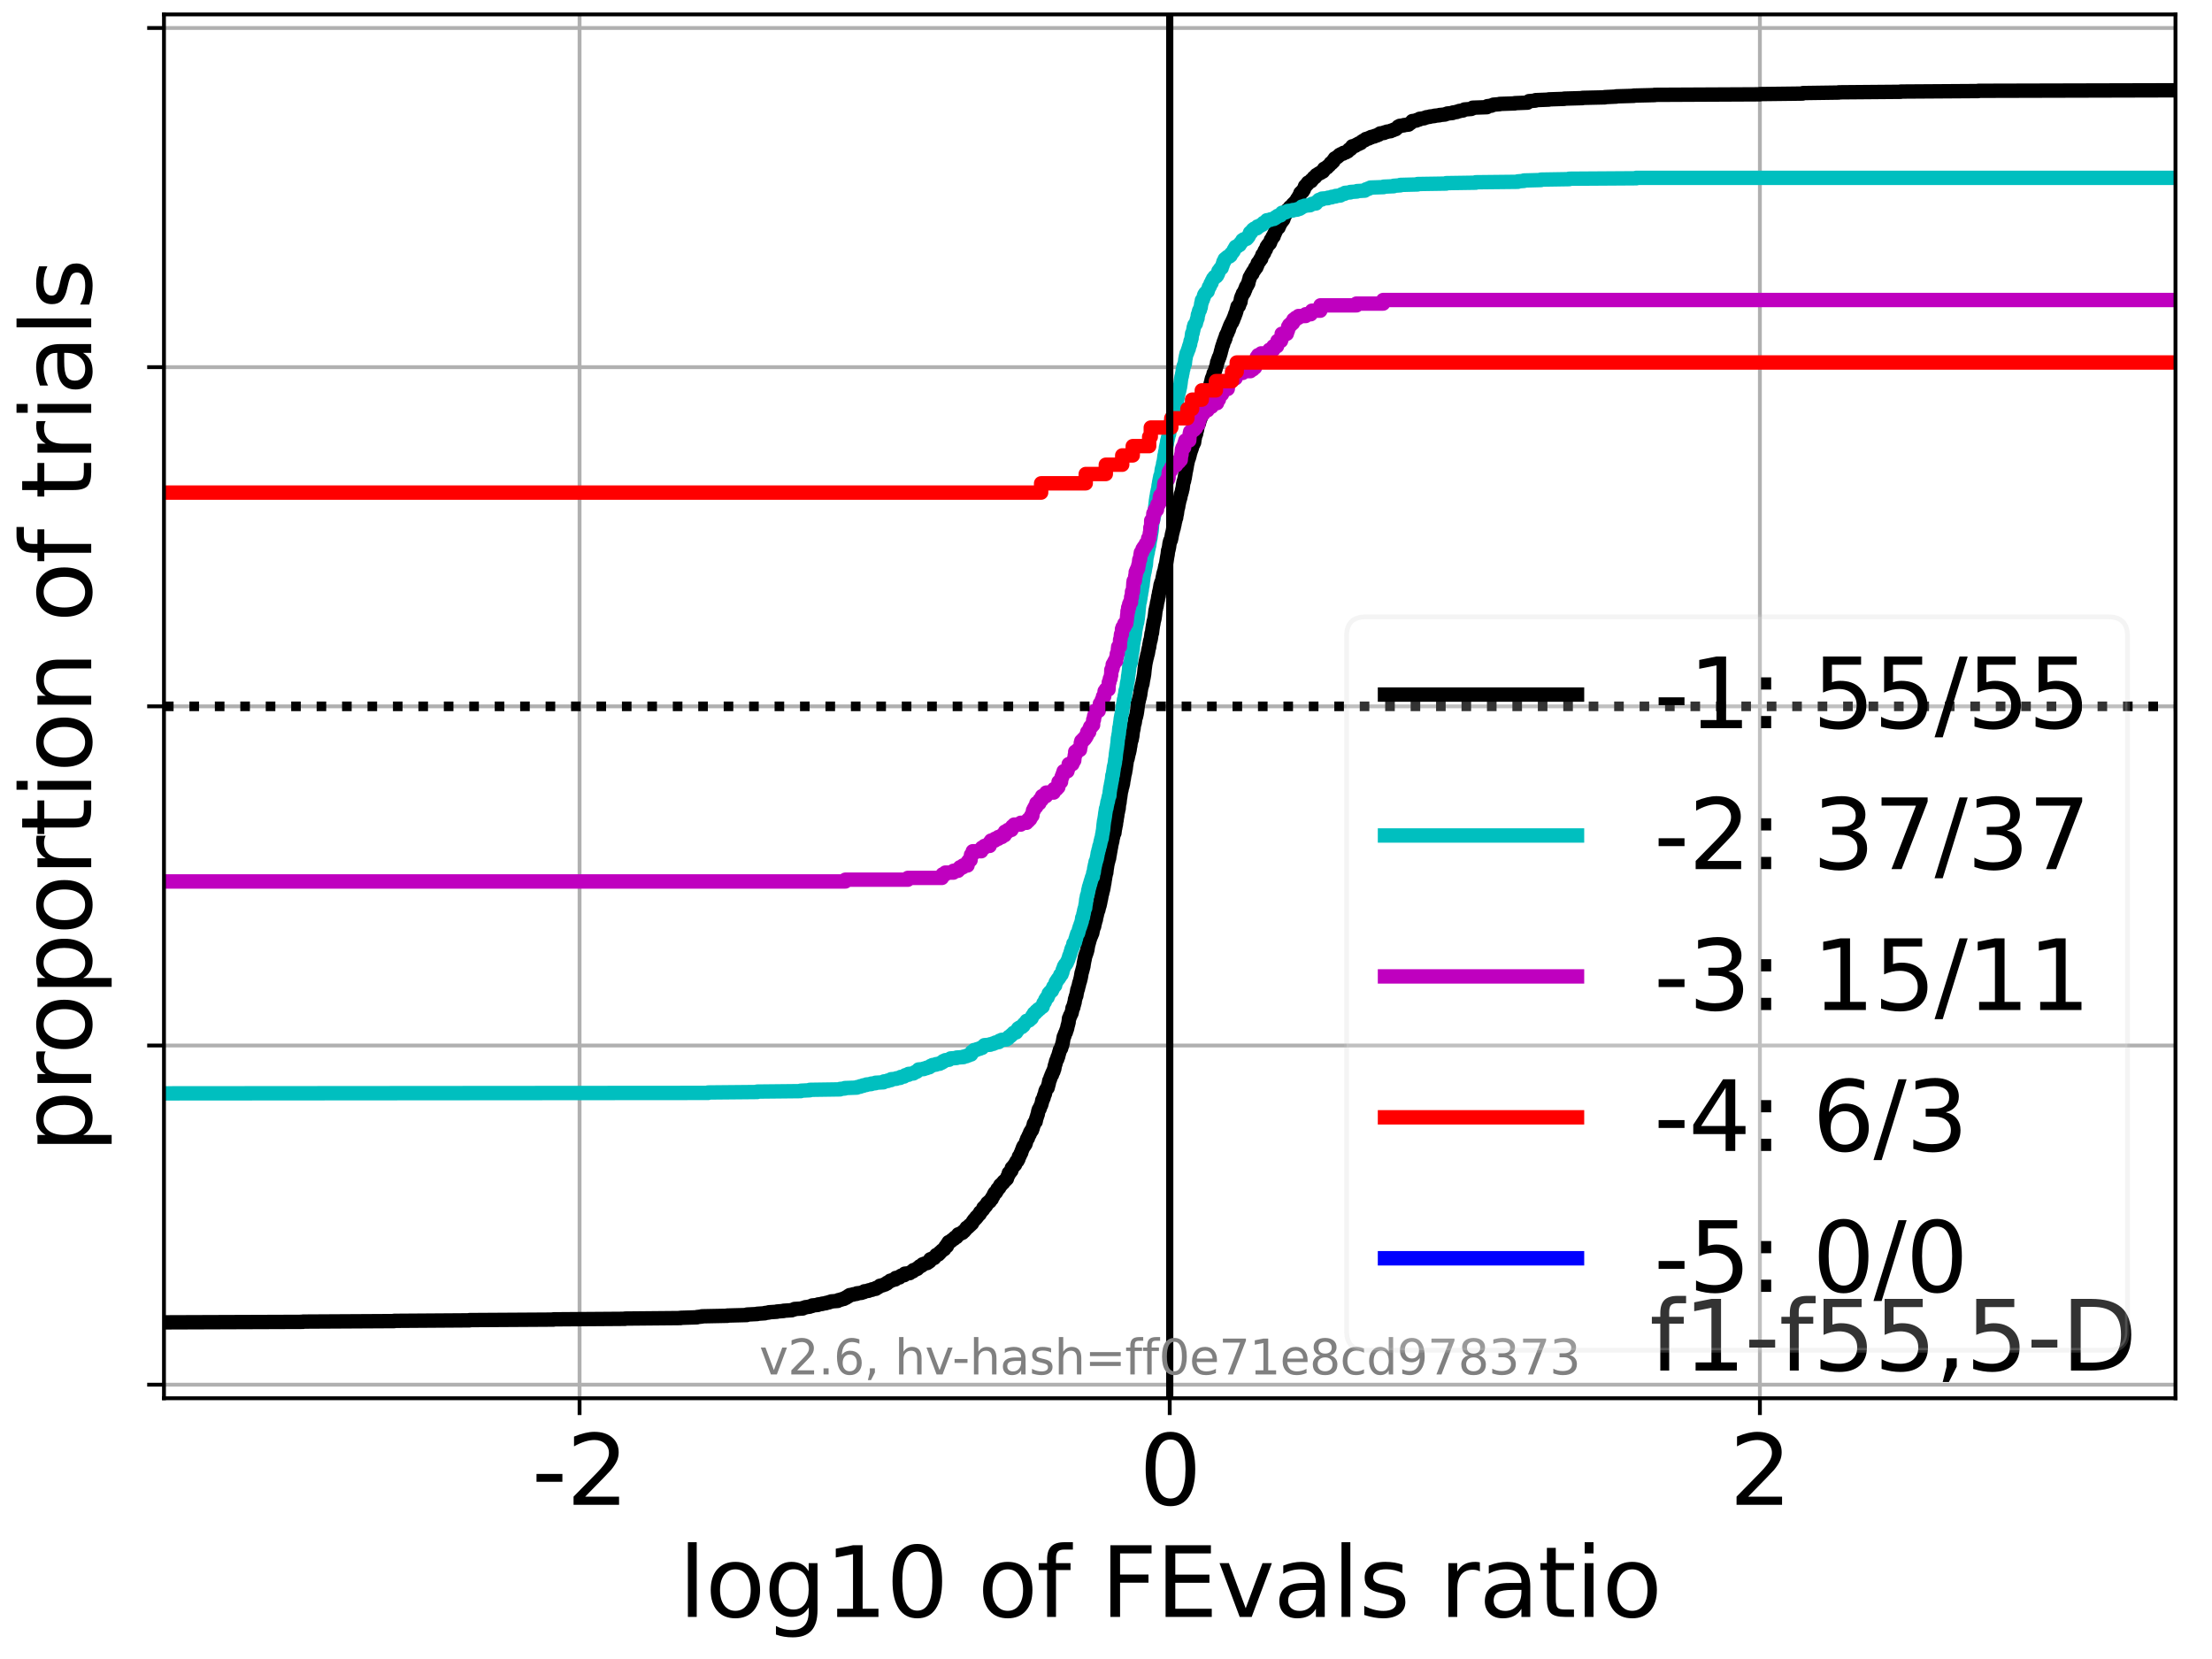 <?xml version="1.0" encoding="utf-8" standalone="no"?>
<!DOCTYPE svg PUBLIC "-//W3C//DTD SVG 1.1//EN"
  "http://www.w3.org/Graphics/SVG/1.1/DTD/svg11.dtd">
<svg xmlns:xlink="http://www.w3.org/1999/xlink" width="460.8pt" height="345.6pt" viewBox="0 0 460.8 345.6" xmlns="http://www.w3.org/2000/svg" version="1.1">
 <defs>
  <style type="text/css">*{stroke-linejoin: round; stroke-linecap: butt}</style>
 </defs>
 <g id="figure_1">
  <g id="patch_1">
   <path d="M 0 345.6 
L 460.8 345.6 
L 460.8 0 
L 0 0 
z
" style="fill: #ffffff"/>
  </g>
  <g id="axes_1">
   <g id="patch_2">
    <path d="M 34.16 291.28 
L 453.192 291.28 
L 453.192 3 
L 34.16 3 
z
" style="fill: #ffffff"/>
   </g>
   <g id="matplotlib.axis_1">
    <g id="xtick_1">
     <g id="line2d_1">
      <path d="M 120.734 291.28 
L 120.734 3 
" clip-path="url(#p6725c3be50)" style="fill: none; stroke: #b0b0b0; stroke-width: 0.8; stroke-linecap: square"/>
     </g>
     <g id="line2d_2">
      <defs>
       <path id="m47464b9b48" d="M 0 0 
L 0 3.5 
" style="stroke: #000000; stroke-width: 0.8"/>
      </defs>
      <g>
       <use xlink:href="#m47464b9b48" x="120.734" y="291.28" style="stroke: #000000; stroke-width: 0.8"/>
      </g>
     </g>
     <g id="text_1">
      <!-- -2 -->
      <g transform="translate(110.764 313.477) scale(0.2 -0.2)">
       <defs>
        <path id="DejaVuSans-2d" d="M 313 2009 
L 1997 2009 
L 1997 1497 
L 313 1497 
L 313 2009 
z
" transform="scale(0.016)"/>
        <path id="DejaVuSans-32" d="M 1228 531 
L 3431 531 
L 3431 0 
L 469 0 
L 469 531 
Q 828 903 1448 1529 
Q 2069 2156 2228 2338 
Q 2531 2678 2651 2914 
Q 2772 3150 2772 3378 
Q 2772 3750 2511 3984 
Q 2250 4219 1831 4219 
Q 1534 4219 1204 4116 
Q 875 4013 500 3803 
L 500 4441 
Q 881 4594 1212 4672 
Q 1544 4750 1819 4750 
Q 2544 4750 2975 4387 
Q 3406 4025 3406 3419 
Q 3406 3131 3298 2873 
Q 3191 2616 2906 2266 
Q 2828 2175 2409 1742 
Q 1991 1309 1228 531 
z
" transform="scale(0.016)"/>
       </defs>
       <use xlink:href="#DejaVuSans-2d"/>
       <use xlink:href="#DejaVuSans-32" x="36.084"/>
      </g>
     </g>
    </g>
    <g id="xtick_2">
     <g id="line2d_3">
      <path d="M 243.676 291.28 
L 243.676 3 
" clip-path="url(#p6725c3be50)" style="fill: none; stroke: #b0b0b0; stroke-width: 0.8; stroke-linecap: square"/>
     </g>
     <g id="line2d_4">
      <g>
       <use xlink:href="#m47464b9b48" x="243.676" y="291.28" style="stroke: #000000; stroke-width: 0.8"/>
      </g>
     </g>
     <g id="text_2">
      <!-- 0 -->
      <g transform="translate(237.314 313.477) scale(0.2 -0.2)">
       <defs>
        <path id="DejaVuSans-30" d="M 2034 4250 
Q 1547 4250 1301 3770 
Q 1056 3291 1056 2328 
Q 1056 1369 1301 889 
Q 1547 409 2034 409 
Q 2525 409 2770 889 
Q 3016 1369 3016 2328 
Q 3016 3291 2770 3770 
Q 2525 4250 2034 4250 
z
M 2034 4750 
Q 2819 4750 3233 4129 
Q 3647 3509 3647 2328 
Q 3647 1150 3233 529 
Q 2819 -91 2034 -91 
Q 1250 -91 836 529 
Q 422 1150 422 2328 
Q 422 3509 836 4129 
Q 1250 4750 2034 4750 
z
" transform="scale(0.016)"/>
       </defs>
       <use xlink:href="#DejaVuSans-30"/>
      </g>
     </g>
    </g>
    <g id="xtick_3">
     <g id="line2d_5">
      <path d="M 366.618 291.28 
L 366.618 3 
" clip-path="url(#p6725c3be50)" style="fill: none; stroke: #b0b0b0; stroke-width: 0.8; stroke-linecap: square"/>
     </g>
     <g id="line2d_6">
      <g>
       <use xlink:href="#m47464b9b48" x="366.618" y="291.28" style="stroke: #000000; stroke-width: 0.8"/>
      </g>
     </g>
     <g id="text_3">
      <!-- 2 -->
      <g transform="translate(360.255 313.477) scale(0.2 -0.2)">
       <use xlink:href="#DejaVuSans-32"/>
      </g>
     </g>
    </g>
    <g id="text_4">
     <!-- log10 of FEvals ratio -->
     <g transform="translate(141.371 336.833) scale(0.2 -0.2)">
      <defs>
       <path id="DejaVuSans-6c" d="M 603 4863 
L 1178 4863 
L 1178 0 
L 603 0 
L 603 4863 
z
" transform="scale(0.016)"/>
       <path id="DejaVuSans-6f" d="M 1959 3097 
Q 1497 3097 1228 2736 
Q 959 2375 959 1747 
Q 959 1119 1226 758 
Q 1494 397 1959 397 
Q 2419 397 2687 759 
Q 2956 1122 2956 1747 
Q 2956 2369 2687 2733 
Q 2419 3097 1959 3097 
z
M 1959 3584 
Q 2709 3584 3137 3096 
Q 3566 2609 3566 1747 
Q 3566 888 3137 398 
Q 2709 -91 1959 -91 
Q 1206 -91 779 398 
Q 353 888 353 1747 
Q 353 2609 779 3096 
Q 1206 3584 1959 3584 
z
" transform="scale(0.016)"/>
       <path id="DejaVuSans-67" d="M 2906 1791 
Q 2906 2416 2648 2759 
Q 2391 3103 1925 3103 
Q 1463 3103 1205 2759 
Q 947 2416 947 1791 
Q 947 1169 1205 825 
Q 1463 481 1925 481 
Q 2391 481 2648 825 
Q 2906 1169 2906 1791 
z
M 3481 434 
Q 3481 -459 3084 -895 
Q 2688 -1331 1869 -1331 
Q 1566 -1331 1297 -1286 
Q 1028 -1241 775 -1147 
L 775 -588 
Q 1028 -725 1275 -790 
Q 1522 -856 1778 -856 
Q 2344 -856 2625 -561 
Q 2906 -266 2906 331 
L 2906 616 
Q 2728 306 2450 153 
Q 2172 0 1784 0 
Q 1141 0 747 490 
Q 353 981 353 1791 
Q 353 2603 747 3093 
Q 1141 3584 1784 3584 
Q 2172 3584 2450 3431 
Q 2728 3278 2906 2969 
L 2906 3500 
L 3481 3500 
L 3481 434 
z
" transform="scale(0.016)"/>
       <path id="DejaVuSans-31" d="M 794 531 
L 1825 531 
L 1825 4091 
L 703 3866 
L 703 4441 
L 1819 4666 
L 2450 4666 
L 2450 531 
L 3481 531 
L 3481 0 
L 794 0 
L 794 531 
z
" transform="scale(0.016)"/>
       <path id="DejaVuSans-20" transform="scale(0.016)"/>
       <path id="DejaVuSans-66" d="M 2375 4863 
L 2375 4384 
L 1825 4384 
Q 1516 4384 1395 4259 
Q 1275 4134 1275 3809 
L 1275 3500 
L 2222 3500 
L 2222 3053 
L 1275 3053 
L 1275 0 
L 697 0 
L 697 3053 
L 147 3053 
L 147 3500 
L 697 3500 
L 697 3744 
Q 697 4328 969 4595 
Q 1241 4863 1831 4863 
L 2375 4863 
z
" transform="scale(0.016)"/>
       <path id="DejaVuSans-46" d="M 628 4666 
L 3309 4666 
L 3309 4134 
L 1259 4134 
L 1259 2759 
L 3109 2759 
L 3109 2228 
L 1259 2228 
L 1259 0 
L 628 0 
L 628 4666 
z
" transform="scale(0.016)"/>
       <path id="DejaVuSans-45" d="M 628 4666 
L 3578 4666 
L 3578 4134 
L 1259 4134 
L 1259 2753 
L 3481 2753 
L 3481 2222 
L 1259 2222 
L 1259 531 
L 3634 531 
L 3634 0 
L 628 0 
L 628 4666 
z
" transform="scale(0.016)"/>
       <path id="DejaVuSans-76" d="M 191 3500 
L 800 3500 
L 1894 563 
L 2988 3500 
L 3597 3500 
L 2284 0 
L 1503 0 
L 191 3500 
z
" transform="scale(0.016)"/>
       <path id="DejaVuSans-61" d="M 2194 1759 
Q 1497 1759 1228 1600 
Q 959 1441 959 1056 
Q 959 750 1161 570 
Q 1363 391 1709 391 
Q 2188 391 2477 730 
Q 2766 1069 2766 1631 
L 2766 1759 
L 2194 1759 
z
M 3341 1997 
L 3341 0 
L 2766 0 
L 2766 531 
Q 2569 213 2275 61 
Q 1981 -91 1556 -91 
Q 1019 -91 701 211 
Q 384 513 384 1019 
Q 384 1609 779 1909 
Q 1175 2209 1959 2209 
L 2766 2209 
L 2766 2266 
Q 2766 2663 2505 2880 
Q 2244 3097 1772 3097 
Q 1472 3097 1187 3025 
Q 903 2953 641 2809 
L 641 3341 
Q 956 3463 1253 3523 
Q 1550 3584 1831 3584 
Q 2591 3584 2966 3190 
Q 3341 2797 3341 1997 
z
" transform="scale(0.016)"/>
       <path id="DejaVuSans-73" d="M 2834 3397 
L 2834 2853 
Q 2591 2978 2328 3040 
Q 2066 3103 1784 3103 
Q 1356 3103 1142 2972 
Q 928 2841 928 2578 
Q 928 2378 1081 2264 
Q 1234 2150 1697 2047 
L 1894 2003 
Q 2506 1872 2764 1633 
Q 3022 1394 3022 966 
Q 3022 478 2636 193 
Q 2250 -91 1575 -91 
Q 1294 -91 989 -36 
Q 684 19 347 128 
L 347 722 
Q 666 556 975 473 
Q 1284 391 1588 391 
Q 1994 391 2212 530 
Q 2431 669 2431 922 
Q 2431 1156 2273 1281 
Q 2116 1406 1581 1522 
L 1381 1569 
Q 847 1681 609 1914 
Q 372 2147 372 2553 
Q 372 3047 722 3315 
Q 1072 3584 1716 3584 
Q 2034 3584 2315 3537 
Q 2597 3491 2834 3397 
z
" transform="scale(0.016)"/>
       <path id="DejaVuSans-72" d="M 2631 2963 
Q 2534 3019 2420 3045 
Q 2306 3072 2169 3072 
Q 1681 3072 1420 2755 
Q 1159 2438 1159 1844 
L 1159 0 
L 581 0 
L 581 3500 
L 1159 3500 
L 1159 2956 
Q 1341 3275 1631 3429 
Q 1922 3584 2338 3584 
Q 2397 3584 2469 3576 
Q 2541 3569 2628 3553 
L 2631 2963 
z
" transform="scale(0.016)"/>
       <path id="DejaVuSans-74" d="M 1172 4494 
L 1172 3500 
L 2356 3500 
L 2356 3053 
L 1172 3053 
L 1172 1153 
Q 1172 725 1289 603 
Q 1406 481 1766 481 
L 2356 481 
L 2356 0 
L 1766 0 
Q 1100 0 847 248 
Q 594 497 594 1153 
L 594 3053 
L 172 3053 
L 172 3500 
L 594 3500 
L 594 4494 
L 1172 4494 
z
" transform="scale(0.016)"/>
       <path id="DejaVuSans-69" d="M 603 3500 
L 1178 3500 
L 1178 0 
L 603 0 
L 603 3500 
z
M 603 4863 
L 1178 4863 
L 1178 4134 
L 603 4134 
L 603 4863 
z
" transform="scale(0.016)"/>
      </defs>
      <use xlink:href="#DejaVuSans-6c"/>
      <use xlink:href="#DejaVuSans-6f" x="27.783"/>
      <use xlink:href="#DejaVuSans-67" x="88.965"/>
      <use xlink:href="#DejaVuSans-31" x="152.441"/>
      <use xlink:href="#DejaVuSans-30" x="216.064"/>
      <use xlink:href="#DejaVuSans-20" x="279.688"/>
      <use xlink:href="#DejaVuSans-6f" x="311.475"/>
      <use xlink:href="#DejaVuSans-66" x="372.656"/>
      <use xlink:href="#DejaVuSans-20" x="407.861"/>
      <use xlink:href="#DejaVuSans-46" x="439.648"/>
      <use xlink:href="#DejaVuSans-45" x="497.168"/>
      <use xlink:href="#DejaVuSans-76" x="560.352"/>
      <use xlink:href="#DejaVuSans-61" x="619.531"/>
      <use xlink:href="#DejaVuSans-6c" x="680.811"/>
      <use xlink:href="#DejaVuSans-73" x="708.594"/>
      <use xlink:href="#DejaVuSans-20" x="760.693"/>
      <use xlink:href="#DejaVuSans-72" x="792.48"/>
      <use xlink:href="#DejaVuSans-61" x="833.594"/>
      <use xlink:href="#DejaVuSans-74" x="894.873"/>
      <use xlink:href="#DejaVuSans-69" x="934.082"/>
      <use xlink:href="#DejaVuSans-6f" x="961.865"/>
     </g>
    </g>
   </g>
   <g id="matplotlib.axis_2">
    <g id="ytick_1">
     <g id="line2d_7">
      <path d="M 34.16 288.454 
L 453.192 288.454 
" clip-path="url(#p6725c3be50)" style="fill: none; stroke: #b0b0b0; stroke-width: 0.8; stroke-linecap: square"/>
     </g>
     <g id="line2d_8">
      <defs>
       <path id="mf031ca1009" d="M 0 0 
L -3.5 0 
" style="stroke: #000000; stroke-width: 0.8"/>
      </defs>
      <g>
       <use xlink:href="#mf031ca1009" x="34.16" y="288.454" style="stroke: #000000; stroke-width: 0.8"/>
      </g>
     </g>
    </g>
    <g id="ytick_2">
     <g id="line2d_9">
      <path d="M 34.16 217.797 
L 453.192 217.797 
" clip-path="url(#p6725c3be50)" style="fill: none; stroke: #b0b0b0; stroke-width: 0.8; stroke-linecap: square"/>
     </g>
     <g id="line2d_10">
      <g>
       <use xlink:href="#mf031ca1009" x="34.16" y="217.797" style="stroke: #000000; stroke-width: 0.8"/>
      </g>
     </g>
    </g>
    <g id="ytick_3">
     <g id="line2d_11">
      <path d="M 34.16 147.14 
L 453.192 147.14 
" clip-path="url(#p6725c3be50)" style="fill: none; stroke: #b0b0b0; stroke-width: 0.8; stroke-linecap: square"/>
     </g>
     <g id="line2d_12">
      <g>
       <use xlink:href="#mf031ca1009" x="34.16" y="147.14" style="stroke: #000000; stroke-width: 0.8"/>
      </g>
     </g>
    </g>
    <g id="ytick_4">
     <g id="line2d_13">
      <path d="M 34.16 76.483 
L 453.192 76.483 
" clip-path="url(#p6725c3be50)" style="fill: none; stroke: #b0b0b0; stroke-width: 0.8; stroke-linecap: square"/>
     </g>
     <g id="line2d_14">
      <g>
       <use xlink:href="#mf031ca1009" x="34.16" y="76.483" style="stroke: #000000; stroke-width: 0.8"/>
      </g>
     </g>
    </g>
    <g id="ytick_5">
     <g id="line2d_15">
      <path d="M 34.16 5.826 
L 453.192 5.826 
" clip-path="url(#p6725c3be50)" style="fill: none; stroke: #b0b0b0; stroke-width: 0.8; stroke-linecap: square"/>
     </g>
     <g id="line2d_16">
      <g>
       <use xlink:href="#mf031ca1009" x="34.16" y="5.826" style="stroke: #000000; stroke-width: 0.8"/>
      </g>
     </g>
    </g>
    <g id="text_5">
     <!-- proportion of trials -->
     <g transform="translate(19.001 240.146) rotate(-90) scale(0.2 -0.2)">
      <defs>
       <path id="DejaVuSans-70" d="M 1159 525 
L 1159 -1331 
L 581 -1331 
L 581 3500 
L 1159 3500 
L 1159 2969 
Q 1341 3281 1617 3432 
Q 1894 3584 2278 3584 
Q 2916 3584 3314 3078 
Q 3713 2572 3713 1747 
Q 3713 922 3314 415 
Q 2916 -91 2278 -91 
Q 1894 -91 1617 61 
Q 1341 213 1159 525 
z
M 3116 1747 
Q 3116 2381 2855 2742 
Q 2594 3103 2138 3103 
Q 1681 3103 1420 2742 
Q 1159 2381 1159 1747 
Q 1159 1113 1420 752 
Q 1681 391 2138 391 
Q 2594 391 2855 752 
Q 3116 1113 3116 1747 
z
" transform="scale(0.016)"/>
       <path id="DejaVuSans-6e" d="M 3513 2113 
L 3513 0 
L 2938 0 
L 2938 2094 
Q 2938 2591 2744 2837 
Q 2550 3084 2163 3084 
Q 1697 3084 1428 2787 
Q 1159 2491 1159 1978 
L 1159 0 
L 581 0 
L 581 3500 
L 1159 3500 
L 1159 2956 
Q 1366 3272 1645 3428 
Q 1925 3584 2291 3584 
Q 2894 3584 3203 3211 
Q 3513 2838 3513 2113 
z
" transform="scale(0.016)"/>
      </defs>
      <use xlink:href="#DejaVuSans-70"/>
      <use xlink:href="#DejaVuSans-72" x="63.477"/>
      <use xlink:href="#DejaVuSans-6f" x="102.34"/>
      <use xlink:href="#DejaVuSans-70" x="163.521"/>
      <use xlink:href="#DejaVuSans-6f" x="226.998"/>
      <use xlink:href="#DejaVuSans-72" x="288.18"/>
      <use xlink:href="#DejaVuSans-74" x="329.293"/>
      <use xlink:href="#DejaVuSans-69" x="368.502"/>
      <use xlink:href="#DejaVuSans-6f" x="396.285"/>
      <use xlink:href="#DejaVuSans-6e" x="457.467"/>
      <use xlink:href="#DejaVuSans-20" x="520.846"/>
      <use xlink:href="#DejaVuSans-6f" x="552.633"/>
      <use xlink:href="#DejaVuSans-66" x="613.814"/>
      <use xlink:href="#DejaVuSans-20" x="649.02"/>
      <use xlink:href="#DejaVuSans-74" x="680.807"/>
      <use xlink:href="#DejaVuSans-72" x="720.016"/>
      <use xlink:href="#DejaVuSans-69" x="761.129"/>
      <use xlink:href="#DejaVuSans-61" x="788.912"/>
      <use xlink:href="#DejaVuSans-6c" x="850.191"/>
      <use xlink:href="#DejaVuSans-73" x="877.975"/>
     </g>
    </g>
   </g>
   <g id="line2d_17">
    <path d="M 34.16 275.471 
L 63.104 275.366 
L 63.104 275.313 
L 82.107 275.208 
L 82.107 275.155 
L 97.811 275.05 
L 97.811 274.998 
L 115.291 274.893 
L 115.291 274.84 
L 130.201 274.735 
L 130.201 274.682 
L 141.775 274.577 
L 141.775 274.525 
L 145.196 274.42 
L 145.196 274.367 
L 146.216 274.262 
L 146.216 274.209 
L 151.521 274.104 
L 151.521 274.052 
L 155.556 273.947 
L 155.627 273.841 
L 157.743 273.736 
L 157.743 273.684 
L 159.34 273.579 
L 159.34 273.526 
L 160.176 273.421 
L 160.176 273.368 
L 161.845 273.263 
L 161.845 273.211 
L 163.231 273.106 
L 163.231 273.053 
L 164.946 272.948 
L 164.946 272.895 
L 165.43 272.79 
L 165.519 272.685 
L 167.223 272.58 
L 167.265 272.475 
L 167.765 272.37 
L 167.765 272.317 
L 168.662 272.212 
L 168.662 272.159 
L 169.178 272.054 
L 169.214 271.949 
L 170.368 271.844 
L 170.425 271.739 
L 171.272 271.634 
L 171.272 271.581 
L 172.063 271.476 
L 172.063 271.424 
L 172.67 271.318 
L 172.67 271.266 
L 173.17 271.161 
L 173.17 271.108 
L 174.525 271.003 
L 174.629 270.845 
L 175.214 270.74 
L 175.214 270.688 
L 175.799 270.583 
L 175.824 270.477 
L 176.238 270.372 
L 176.332 270.215 
L 176.672 270.109 
L 176.744 269.952 
L 177.004 269.847 
L 177.004 269.794 
L 177.716 269.689 
L 177.716 269.636 
L 178.47 269.531 
L 178.5 269.426 
L 179.477 269.321 
L 179.477 269.268 
L 179.972 269.163 
L 180.052 269.006 
L 180.934 268.901 
L 180.97 268.795 
L 181.653 268.69 
L 181.674 268.585 
L 182.447 268.48 
L 182.471 268.322 
L 182.878 268.217 
L 182.961 268.112 
L 183.225 268.007 
L 183.304 267.849 
L 183.903 267.744 
L 183.903 267.692 
L 184.373 267.586 
L 184.403 267.481 
L 184.776 267.376 
L 184.786 267.219 
L 185.096 267.113 
L 185.096 267.061 
L 185.355 266.956 
L 185.447 266.798 
L 185.933 266.693 
L 185.933 266.64 
L 186.501 266.535 
L 186.602 266.22 
L 187.371 266.115 
L 187.464 265.905 
L 187.732 265.799 
L 187.732 265.747 
L 188.372 265.642 
L 188.481 265.326 
L 189.504 265.221 
L 189.547 265.116 
L 189.815 265.011 
L 189.815 264.958 
L 190.171 264.853 
L 190.28 264.59 
L 190.731 264.485 
L 190.731 264.433 
L 191.096 264.328 
L 191.132 264.17 
L 191.372 264.065 
L 191.372 264.012 
L 191.531 263.907 
L 191.582 263.802 
L 191.95 263.697 
L 191.95 263.644 
L 192.172 263.539 
L 192.189 263.382 
L 192.599 263.276 
L 192.599 263.224 
L 193.15 263.119 
L 193.238 263.014 
L 193.474 262.908 
L 193.474 262.856 
L 193.682 262.751 
L 193.79 262.33 
L 194.16 262.225 
L 194.16 262.173 
L 194.606 262.067 
L 194.71 261.91 
L 194.803 261.805 
L 194.863 261.7 
L 195.029 261.594 
L 195.052 261.437 
L 195.48 261.332 
L 195.583 261.174 
L 195.75 261.069 
L 195.778 260.911 
L 195.982 260.806 
L 196.091 260.648 
L 196.249 260.543 
L 196.249 260.491 
L 196.472 260.385 
L 196.472 260.333 
L 196.71 260.228 
L 196.821 260.018 
L 196.879 259.912 
L 196.961 259.702 
L 197.266 259.597 
L 197.339 259.177 
L 197.54 259.071 
L 197.618 258.756 
L 197.974 258.651 
L 197.974 258.598 
L 198.18 258.493 
L 198.213 258.388 
L 198.407 258.283 
L 198.493 258.178 
L 198.759 258.073 
L 198.804 257.968 
L 198.918 257.862 
L 198.918 257.81 
L 199.266 257.705 
L 199.33 257.495 
L 199.47 257.389 
L 199.47 257.337 
L 199.606 257.232 
L 199.637 257.127 
L 200.065 257.021 
L 200.151 256.916 
L 200.503 256.811 
L 200.592 256.601 
L 200.843 256.496 
L 200.934 256.338 
L 201.071 256.233 
L 201.141 256.075 
L 201.284 255.97 
L 201.362 255.76 
L 201.653 255.655 
L 201.73 255.497 
L 201.933 255.392 
L 201.999 255.234 
L 202.215 255.129 
L 202.316 254.972 
L 202.488 254.866 
L 202.597 254.604 
L 202.655 254.551 
L 202.655 254.498 
L 202.758 254.341 
L 202.888 254.236 
L 202.947 254.078 
L 203.135 253.973 
L 203.15 253.868 
L 203.338 253.763 
L 203.378 253.552 
L 203.597 253.447 
L 203.692 253.237 
L 203.821 253.132 
L 203.883 253.027 
L 204.073 252.922 
L 204.174 252.554 
L 204.366 252.449 
L 204.467 252.291 
L 204.586 252.186 
L 204.669 252.081 
L 204.783 251.975 
L 204.866 251.608 
L 205.129 251.502 
L 205.178 251.292 
L 205.4 251.187 
L 205.455 250.977 
L 205.606 250.872 
L 205.684 250.609 
L 205.841 250.504 
L 205.939 250.399 
L 206.193 250.294 
L 206.267 250.083 
L 206.397 249.978 
L 206.45 249.873 
L 206.604 249.768 
L 206.667 249.505 
L 206.772 249.4 
L 206.854 249.242 
L 206.941 249.137 
L 207.04 248.822 
L 207.15 248.717 
L 207.223 248.506 
L 207.48 248.401 
L 207.59 248.138 
L 207.698 248.033 
L 207.791 247.718 
L 207.984 247.613 
L 208.06 247.455 
L 208.175 247.403 
L 208.175 247.35 
L 208.237 247.14 
L 208.346 247.035 
L 208.38 246.877 
L 208.622 246.772 
L 208.685 246.667 
L 208.772 246.562 
L 208.772 246.509 
L 208.99 246.404 
L 209.084 246.141 
L 209.221 246.036 
L 209.329 245.931 
L 209.495 245.826 
L 209.592 245.668 
L 209.751 245.563 
L 209.861 245.142 
L 209.945 245.037 
L 210.044 244.774 
L 210.086 244.722 
L 210.086 244.669 
L 210.161 244.354 
L 210.402 244.249 
L 210.483 243.986 
L 210.681 243.881 
L 210.786 243.303 
L 210.923 243.198 
L 211.027 243.04 
L 211.182 242.935 
L 211.28 242.725 
L 211.465 242.619 
L 211.554 242.304 
L 211.661 242.199 
L 211.748 241.936 
L 211.961 241.831 
L 212.055 241.568 
L 212.156 241.463 
L 212.257 240.937 
L 212.399 240.832 
L 212.491 240.622 
L 212.535 240.517 
L 212.632 240.254 
L 212.735 240.149 
L 212.823 239.781 
L 212.876 239.676 
L 212.981 239.413 
L 213.021 239.308 
L 213.082 239.098 
L 213.194 238.993 
L 213.233 238.782 
L 213.409 238.677 
L 213.511 238.467 
L 213.612 238.362 
L 213.714 238.046 
L 213.729 237.941 
L 213.824 237.626 
L 213.891 237.521 
L 213.989 237.205 
L 214.131 237.1 
L 214.227 236.732 
L 214.286 236.627 
L 214.385 236.417 
L 214.485 236.312 
L 214.596 235.891 
L 214.741 235.786 
L 214.783 235.576 
L 214.965 235.471 
L 215.068 235.156 
L 215.12 235.05 
L 215.21 234.682 
L 215.271 234.577 
L 215.375 234.104 
L 215.448 233.999 
L 215.555 233.789 
L 215.737 233.684 
L 215.844 233.158 
L 215.858 233.053 
L 215.958 232.79 
L 215.998 232.685 
L 216.107 232.265 
L 216.181 232.16 
L 216.291 231.476 
L 216.335 231.371 
L 216.413 231.108 
L 216.568 231.003 
L 216.679 230.583 
L 216.745 230.478 
L 216.851 230.267 
L 216.91 230.162 
L 217.014 229.742 
L 217.044 229.637 
L 217.132 229.163 
L 217.246 229.058 
L 217.34 228.796 
L 217.403 228.69 
L 217.491 228.27 
L 217.544 228.165 
L 217.605 228.007 
L 217.67 227.902 
L 217.781 227.324 
L 217.831 227.219 
L 217.919 227.008 
L 218.015 226.903 
L 218.08 226.746 
L 218.231 226.64 
L 218.342 226.22 
L 218.365 226.115 
L 218.471 225.747 
L 218.49 225.642 
L 218.585 225.116 
L 218.672 225.011 
L 218.783 224.696 
L 218.814 224.591 
L 218.873 224.38 
L 218.942 224.275 
L 219.027 224.012 
L 219.149 223.907 
L 219.2 223.592 
L 219.292 223.487 
L 219.319 223.329 
L 219.44 223.224 
L 219.542 222.803 
L 219.618 222.698 
L 219.723 222.12 
L 219.738 222.015 
L 219.844 221.7 
L 219.892 221.594 
L 219.999 221.069 
L 220.05 220.964 
L 220.14 220.753 
L 220.244 220.648 
L 220.314 220.228 
L 220.429 220.123 
L 220.534 219.65 
L 220.584 219.545 
L 220.665 219.177 
L 220.718 219.071 
L 220.804 218.704 
L 220.931 218.598 
L 221.023 218.388 
L 221.056 218.388 
L 221.056 218.283 
L 221.161 217.915 
L 221.245 217.81 
L 221.314 217.39 
L 221.374 217.284 
L 221.482 216.654 
L 221.497 216.549 
L 221.607 215.97 
L 221.715 215.865 
L 221.824 215.445 
L 221.865 215.34 
L 221.934 215.182 
L 222.029 215.077 
L 222.135 214.656 
L 222.205 214.551 
L 222.314 214.183 
L 222.331 214.078 
L 222.429 213.605 
L 222.478 213.5 
L 222.588 213.027 
L 222.61 212.974 
L 222.61 212.922 
L 222.696 212.133 
L 222.802 212.028 
L 222.907 211.608 
L 223.019 211.503 
L 223.123 211.187 
L 223.22 211.082 
L 223.325 210.609 
L 223.348 210.504 
L 223.43 209.978 
L 223.583 209.873 
L 223.669 209.4 
L 223.728 209.295 
L 223.795 208.927 
L 223.861 208.822 
L 223.946 208.139 
L 224.013 208.033 
L 224.119 207.56 
L 224.212 207.455 
L 224.32 206.772 
L 224.358 206.667 
L 224.444 206.141 
L 224.54 206.036 
L 224.646 205.51 
L 224.702 205.405 
L 224.81 204.88 
L 224.836 204.775 
L 224.943 204.459 
L 224.982 204.354 
L 225.087 203.881 
L 225.124 203.776 
L 225.233 203.198 
L 225.242 203.093 
L 225.337 202.567 
L 225.389 202.462 
L 225.499 202.041 
L 225.527 201.936 
L 225.635 201.516 
L 225.676 201.411 
L 225.779 200.675 
L 225.801 200.622 
L 225.801 200.57 
L 225.9 200.044 
L 225.935 199.939 
L 226.042 199.308 
L 226.103 199.203 
L 226.202 198.782 
L 226.281 198.677 
L 226.369 198.362 
L 226.411 198.257 
L 226.512 197.889 
L 226.529 197.784 
L 226.626 197.153 
L 226.659 197.048 
L 226.714 196.627 
L 226.79 196.522 
L 226.891 196.154 
L 226.914 196.049 
L 227.019 195.629 
L 227.069 195.576 
L 227.069 195.524 
L 227.122 195.208 
L 227.23 195.103 
L 227.334 194.893 
L 227.371 194.788 
L 227.464 194.525 
L 227.535 194.42 
L 227.632 193.894 
L 227.658 193.789 
L 227.763 193.369 
L 227.804 193.263 
L 227.912 193.053 
L 227.939 192.948 
L 228.043 192.317 
L 228.107 192.212 
L 228.214 191.687 
L 228.289 191.581 
L 228.395 190.846 
L 228.469 190.74 
L 228.577 190.162 
L 228.633 190.057 
L 228.736 189.689 
L 228.804 189.584 
L 228.913 189.058 
L 228.948 188.953 
L 229.05 188.638 
L 229.072 188.585 
L 229.072 188.533 
L 229.173 188.112 
L 229.194 188.007 
L 229.292 187.482 
L 229.33 187.376 
L 229.433 186.798 
L 229.448 186.693 
L 229.547 186.22 
L 229.603 186.115 
L 229.701 185.537 
L 229.767 185.432 
L 229.876 184.906 
L 229.894 184.801 
L 229.993 184.17 
L 230.034 184.065 
L 230.142 183.277 
L 230.17 183.171 
L 230.27 182.488 
L 230.306 182.383 
L 230.409 181.857 
L 230.46 181.805 
L 230.46 181.752 
L 230.563 180.859 
L 230.594 180.754 
L 230.682 180.123 
L 230.719 180.018 
L 230.811 179.492 
L 230.878 179.387 
L 230.964 178.914 
L 231.038 178.809 
L 231.131 178.125 
L 231.168 178.02 
L 231.26 177.442 
L 231.288 177.337 
L 231.399 176.654 
L 231.432 176.549 
L 231.529 175.918 
L 231.564 175.813 
L 231.663 175.392 
L 231.701 175.287 
L 231.794 174.604 
L 231.847 174.499 
L 231.932 174.078 
L 231.961 173.973 
L 232.051 173.658 
L 232.148 173.553 
L 232.255 172.712 
L 232.296 172.606 
L 232.406 171.923 
L 232.457 171.818 
L 232.531 171.135 
L 232.579 171.03 
L 232.678 170.241 
L 232.717 170.136 
L 232.825 169.295 
L 232.877 169.19 
L 232.979 168.559 
L 233.033 168.454 
L 233.121 167.35 
L 233.206 167.245 
L 233.305 166.299 
L 233.346 166.194 
L 233.456 165.353 
L 233.472 165.248 
L 233.553 164.722 
L 233.617 164.617 
L 233.7 164.039 
L 233.773 163.934 
L 233.883 163.461 
L 233.926 163.355 
L 234.035 162.514 
L 234.081 162.409 
L 234.192 161.673 
L 234.204 161.568 
L 234.307 161.148 
L 234.346 161.043 
L 234.454 160.359 
L 234.491 160.254 
L 234.582 159.466 
L 234.612 159.361 
L 234.721 158.572 
L 234.731 158.467 
L 234.788 158.152 
L 234.89 158.047 
L 234.999 157.521 
L 235.024 157.416 
L 235.114 156.995 
L 235.163 156.89 
L 235.266 156.417 
L 235.297 156.312 
L 235.405 155.576 
L 235.449 155.471 
L 235.527 154.735 
L 235.58 154.63 
L 235.641 154.21 
L 235.736 154.105 
L 235.841 153.526 
L 235.874 153.421 
L 235.981 152.475 
L 235.996 152.423 
L 235.996 152.37 
L 236.096 151.949 
L 236.126 151.844 
L 236.227 151.003 
L 236.281 150.898 
L 236.392 150.53 
L 236.4 150.425 
L 236.502 149.689 
L 236.553 149.584 
L 236.663 149.269 
L 236.679 149.164 
L 236.778 148.743 
L 236.798 148.638 
L 236.901 148.007 
L 236.916 147.955 
L 236.916 147.902 
L 237.027 146.956 
L 237.039 146.851 
L 237.104 146.273 
L 237.188 146.168 
L 237.298 145.589 
L 237.354 145.484 
L 237.463 144.959 
L 237.505 144.854 
L 237.614 143.96 
L 237.642 143.907 
L 237.642 143.855 
L 237.751 143.224 
L 237.806 143.119 
L 237.91 142.593 
L 237.989 142.488 
L 238.094 141.752 
L 238.12 141.647 
L 238.227 141.122 
L 238.243 141.016 
L 238.353 140.386 
L 238.359 140.281 
L 238.464 139.229 
L 238.487 139.124 
L 238.596 138.283 
L 238.625 138.178 
L 238.724 137.653 
L 238.76 137.547 
L 238.859 137.022 
L 238.918 136.917 
L 239.017 136.338 
L 239.093 136.233 
L 239.203 135.603 
L 239.216 135.497 
L 239.319 134.972 
L 239.377 134.867 
L 239.467 134.183 
L 239.499 134.078 
L 239.596 133.5 
L 239.667 133.395 
L 239.77 132.869 
L 239.786 132.817 
L 239.786 132.764 
L 239.884 131.976 
L 239.977 131.871 
L 240.079 130.977 
L 240.101 130.872 
L 240.206 130.189 
L 240.244 130.084 
L 240.335 129.453 
L 240.378 129.348 
L 240.483 128.927 
L 240.503 128.822 
L 240.614 128.086 
L 240.622 127.981 
L 240.719 127.14 
L 240.768 127.035 
L 240.879 126.404 
L 240.934 126.299 
L 241.042 125.563 
L 241.071 125.458 
L 241.164 125.09 
L 241.196 124.985 
L 241.305 124.197 
L 241.379 124.144 
L 241.379 124.091 
L 241.486 123.25 
L 241.535 123.145 
L 241.641 122.62 
L 241.664 122.515 
L 241.77 121.831 
L 241.83 121.726 
L 241.913 121.358 
L 241.987 121.253 
L 242.092 120.938 
L 242.125 120.833 
L 242.23 120.202 
L 242.269 120.097 
L 242.369 119.519 
L 242.431 119.413 
L 242.489 119.098 
L 242.572 118.993 
L 242.677 118.362 
L 242.702 118.257 
L 242.792 117.784 
L 242.847 117.679 
L 242.946 117.258 
L 242.964 117.153 
L 243.074 116.47 
L 243.088 116.365 
L 243.195 115.734 
L 243.229 115.629 
L 243.336 114.683 
L 243.406 114.578 
L 243.503 114.105 
L 243.531 113.999 
L 243.642 113.158 
L 243.676 113.106 
L 243.676 113.053 
L 243.781 112.633 
L 243.905 112.528 
L 244.012 112.055 
L 244.035 111.95 
L 244.14 111.319 
L 244.171 111.214 
L 244.277 110.793 
L 244.309 110.688 
L 244.402 110.162 
L 244.487 110.057 
L 244.598 109.479 
L 244.642 109.374 
L 244.746 108.743 
L 244.799 108.638 
L 244.907 108.007 
L 245.006 107.902 
L 245.097 107.166 
L 245.16 107.061 
L 245.268 106.22 
L 245.297 106.115 
L 245.366 105.747 
L 245.427 105.642 
L 245.536 104.906 
L 245.581 104.801 
L 245.69 104.223 
L 245.743 104.118 
L 245.833 103.802 
L 245.877 103.697 
L 245.978 103.014 
L 246.054 102.909 
L 246.135 102.593 
L 246.182 102.488 
L 246.287 101.91 
L 246.344 101.805 
L 246.454 100.964 
L 246.468 100.859 
L 246.575 100.333 
L 246.655 100.228 
L 246.732 99.755 
L 246.783 99.65 
L 246.886 98.967 
L 246.915 98.862 
L 246.997 98.231 
L 247.046 98.126 
L 247.151 97.547 
L 247.181 97.442 
L 247.292 96.706 
L 247.332 96.601 
L 247.441 96.023 
L 247.488 95.918 
L 247.581 95.498 
L 247.668 95.392 
L 247.763 95.024 
L 247.81 94.919 
L 247.887 94.394 
L 247.961 94.289 
L 248.063 93.921 
L 248.118 93.816 
L 248.222 93.5 
L 248.272 93.395 
L 248.362 92.975 
L 248.406 92.869 
L 248.445 92.659 
L 248.58 92.554 
L 248.686 92.291 
L 248.752 92.186 
L 248.859 91.398 
L 248.901 91.293 
L 248.97 90.767 
L 249.051 90.662 
L 249.162 90.399 
L 249.179 90.346 
L 249.179 90.294 
L 249.289 89.716 
L 249.347 89.611 
L 249.453 88.98 
L 249.491 88.875 
L 249.585 88.559 
L 249.633 88.454 
L 249.738 88.244 
L 249.771 88.139 
L 249.877 87.666 
L 249.94 87.561 
L 250.051 87.14 
L 250.138 87.035 
L 250.231 86.72 
L 250.28 86.615 
L 250.391 85.984 
L 250.404 85.879 
L 250.492 85.616 
L 250.581 85.511 
L 250.687 85.248 
L 250.722 85.143 
L 250.83 84.88 
L 250.872 84.775 
L 250.967 84.302 
L 251.008 84.197 
L 251.117 83.461 
L 251.144 83.356 
L 251.252 83.04 
L 251.286 82.935 
L 251.385 82.357 
L 251.489 82.252 
L 251.6 81.831 
L 251.668 81.726 
L 251.772 81.148 
L 251.891 81.043 
L 251.987 80.57 
L 252.021 80.465 
L 252.112 80.254 
L 252.15 80.149 
L 252.245 79.729 
L 252.292 79.624 
L 252.401 79.098 
L 252.432 78.993 
L 252.501 78.73 
L 252.568 78.625 
L 252.647 78.415 
L 252.74 78.31 
L 252.822 77.784 
L 252.919 77.679 
L 252.96 77.521 
L 253.053 77.416 
L 253.156 77.048 
L 253.214 76.943 
L 253.295 76.523 
L 253.352 76.417 
L 253.458 76.049 
L 253.496 75.944 
L 253.552 75.471 
L 253.659 75.366 
L 253.763 74.893 
L 253.868 74.788 
L 253.915 74.473 
L 254.028 74.368 
L 254.132 74 
L 254.172 73.894 
L 254.275 73.527 
L 254.305 73.421 
L 254.391 73.001 
L 254.449 72.896 
L 254.555 72.37 
L 254.607 72.265 
L 254.712 71.897 
L 254.788 71.792 
L 254.885 71.371 
L 254.923 71.266 
L 255.019 71.004 
L 255.124 70.898 
L 255.162 70.583 
L 255.283 70.478 
L 255.39 69.9 
L 255.469 69.795 
L 255.577 69.532 
L 255.667 69.427 
L 255.742 69.216 
L 255.794 69.111 
L 255.883 68.796 
L 255.984 68.691 
L 256.079 68.27 
L 256.139 68.165 
L 256.238 67.902 
L 256.298 67.797 
L 256.366 67.587 
L 256.438 67.482 
L 256.544 67.272 
L 256.66 67.166 
L 256.769 66.799 
L 256.878 66.693 
L 256.981 66.325 
L 257.057 66.22 
L 257.131 65.958 
L 257.209 65.852 
L 257.31 65.432 
L 257.4 65.327 
L 257.507 64.959 
L 257.553 64.854 
L 257.637 64.433 
L 257.68 64.328 
L 257.768 64.013 
L 257.799 63.96 
L 257.799 63.908 
L 257.799 63.855 
L 258.07 63.75 
L 258.163 63.435 
L 258.224 63.329 
L 258.327 63.014 
L 258.414 62.909 
L 258.516 62.173 
L 258.558 62.068 
L 258.667 61.753 
L 258.723 61.647 
L 258.826 61.437 
L 258.884 61.332 
L 258.927 61.122 
L 259.111 61.017 
L 259.21 60.806 
L 259.258 60.701 
L 259.332 60.386 
L 259.432 60.281 
L 259.542 59.86 
L 259.589 59.755 
L 259.684 59.598 
L 259.809 59.492 
L 259.914 59.177 
L 260.031 59.072 
L 260.142 58.546 
L 260.17 58.441 
L 260.26 58.178 
L 260.285 58.073 
L 260.335 57.81 
L 260.434 57.705 
L 260.54 57.442 
L 260.616 57.337 
L 260.718 57.127 
L 260.897 57.022 
L 260.966 56.707 
L 261.052 56.601 
L 261.143 56.444 
L 261.262 56.339 
L 261.328 56.181 
L 261.447 56.076 
L 261.485 55.813 
L 261.723 55.708 
L 261.782 55.393 
L 261.905 55.287 
L 262.012 54.814 
L 262.153 54.709 
L 262.254 54.499 
L 262.394 54.394 
L 262.482 54.184 
L 262.568 54.078 
L 262.572 53.973 
L 262.732 53.921 
L 262.732 53.868 
L 262.83 53.5 
L 262.899 53.395 
L 262.988 53.08 
L 263.159 52.975 
L 263.258 52.817 
L 263.336 52.712 
L 263.436 52.291 
L 263.509 52.186 
L 263.564 52.081 
L 263.698 51.976 
L 263.777 51.713 
L 263.834 51.608 
L 263.881 51.398 
L 264.003 51.293 
L 264.089 51.082 
L 264.259 50.977 
L 264.301 50.82 
L 264.503 50.714 
L 264.612 50.504 
L 264.639 50.399 
L 264.747 49.979 
L 264.882 49.873 
L 264.988 49.663 
L 265.032 49.558 
L 265.112 49.348 
L 265.318 49.243 
L 265.424 48.77 
L 265.543 48.665 
L 265.635 48.297 
L 265.758 48.191 
L 265.853 47.876 
L 265.889 47.771 
L 265.981 47.666 
L 266.152 47.561 
L 266.152 47.508 
L 266.342 47.403 
L 266.441 47.088 
L 266.525 46.983 
L 266.614 46.72 
L 266.704 46.615 
L 266.768 46.352 
L 266.949 46.247 
L 267.045 46.089 
L 267.14 45.984 
L 267.171 45.879 
L 267.306 45.774 
L 267.393 45.563 
L 267.426 45.458 
L 267.515 45.143 
L 267.545 45.038 
L 267.64 44.827 
L 267.784 44.722 
L 267.892 44.302 
L 267.953 44.197 
L 268.057 43.986 
L 268.138 43.881 
L 268.205 43.724 
L 268.445 43.619 
L 268.551 43.408 
L 268.677 43.303 
L 268.731 43.146 
L 269.086 43.04 
L 269.159 42.883 
L 269.239 42.778 
L 269.312 42.567 
L 269.51 42.462 
L 269.526 42.357 
L 269.739 42.252 
L 269.827 42.042 
L 270.106 41.937 
L 270.217 41.464 
L 270.399 41.358 
L 270.497 41.043 
L 270.619 40.938 
L 270.704 40.675 
L 270.796 40.57 
L 270.902 40.202 
L 271.091 40.097 
L 271.117 39.992 
L 271.367 39.887 
L 271.456 39.624 
L 271.602 39.519 
L 271.695 39.203 
L 271.757 39.098 
L 271.865 38.783 
L 272.061 38.678 
L 272.102 38.573 
L 272.2 38.467 
L 272.243 38.362 
L 272.392 38.31 
L 272.392 38.257 
L 272.476 38.047 
L 272.761 37.942 
L 272.866 37.837 
L 273.142 37.732 
L 273.169 37.521 
L 273.395 37.416 
L 273.438 37.311 
L 273.568 37.206 
L 273.67 36.996 
L 273.965 36.891 
L 274.03 36.68 
L 274.183 36.575 
L 274.213 36.47 
L 274.492 36.365 
L 274.562 36.26 
L 274.798 36.155 
L 274.798 36.102 
L 275.142 35.997 
L 275.234 35.839 
L 275.592 35.734 
L 275.63 35.629 
L 275.757 35.524 
L 275.836 35.156 
L 276.124 35.051 
L 276.124 34.998 
L 276.457 34.893 
L 276.556 34.683 
L 276.765 34.578 
L 276.765 34.525 
L 276.943 34.42 
L 277.05 34.262 
L 277.12 34.157 
L 277.201 34 
L 277.44 33.947 
L 277.44 33.895 
L 277.513 33.737 
L 277.758 33.632 
L 277.841 33.316 
L 277.975 33.211 
L 278.063 33.001 
L 278.345 32.896 
L 278.345 32.843 
L 278.589 32.738 
L 278.589 32.686 
L 278.777 32.58 
L 278.777 32.528 
L 278.965 32.423 
L 279.06 32.265 
L 279.361 32.16 
L 279.361 32.107 
L 279.792 32.002 
L 279.879 31.845 
L 280.379 31.739 
L 280.474 31.634 
L 280.769 31.529 
L 280.786 31.424 
L 280.921 31.319 
L 281.022 31.161 
L 281.339 31.056 
L 281.339 31.004 
L 281.503 30.898 
L 281.596 30.688 
L 281.646 30.583 
L 281.701 30.478 
L 282.33 30.373 
L 282.33 30.268 
L 282.642 30.163 
L 282.642 30.11 
L 283.016 30.005 
L 283.026 29.9 
L 283.463 29.795 
L 283.552 29.637 
L 283.72 29.532 
L 283.72 29.479 
L 283.969 29.374 
L 283.969 29.322 
L 284.312 29.216 
L 284.341 29.111 
L 284.547 29.006 
L 284.547 28.954 
L 285.117 28.849 
L 285.177 28.743 
L 285.6 28.638 
L 285.637 28.533 
L 286.274 28.428 
L 286.367 28.323 
L 286.844 28.218 
L 286.844 28.165 
L 287.222 28.06 
L 287.264 27.955 
L 287.506 27.85 
L 287.506 27.797 
L 288.316 27.692 
L 288.393 27.587 
L 288.903 27.482 
L 288.903 27.429 
L 289.707 27.324 
L 289.785 27.219 
L 290.236 27.114 
L 290.343 27.009 
L 290.765 26.904 
L 290.854 26.799 
L 290.99 26.694 
L 291.08 26.588 
L 291.267 26.483 
L 291.274 26.378 
L 291.577 26.273 
L 291.577 26.22 
L 292.44 26.115 
L 292.44 26.063 
L 293.427 25.958 
L 293.492 25.853 
L 293.698 25.747 
L 293.698 25.695 
L 293.923 25.59 
L 294.006 25.485 
L 294.175 25.379 
L 294.208 25.222 
L 295.042 25.117 
L 295.111 25.012 
L 295.625 24.906 
L 295.733 24.749 
L 296.657 24.644 
L 296.657 24.591 
L 297.108 24.486 
L 297.108 24.433 
L 297.871 24.328 
L 297.871 24.276 
L 298.828 24.171 
L 298.828 24.118 
L 299.885 24.013 
L 299.885 23.96 
L 301.024 23.855 
L 301.024 23.803 
L 301.499 23.697 
L 301.499 23.645 
L 302.593 23.54 
L 302.682 23.435 
L 303.472 23.33 
L 303.472 23.277 
L 303.969 23.172 
L 303.969 23.119 
L 304.776 23.014 
L 304.776 22.962 
L 305.071 22.856 
L 305.071 22.804 
L 306.483 22.699 
L 306.483 22.646 
L 306.739 22.594 
L 306.739 22.541 
L 306.786 22.436 
L 309.75 22.331 
L 309.831 22.121 
L 310.687 22.015 
L 310.687 21.963 
L 311.1 21.858 
L 311.1 21.805 
L 312.411 21.7 
L 312.411 21.648 
L 315.561 21.542 
L 315.561 21.49 
L 318.216 21.385 
L 318.294 21.227 
L 318.513 21.122 
L 318.513 21.069 
L 319.842 20.964 
L 319.902 20.859 
L 322.635 20.754 
L 322.635 20.701 
L 325.852 20.596 
L 325.852 20.544 
L 329.657 20.439 
L 329.657 20.386 
L 334.322 20.281 
L 334.322 20.228 
L 336.687 20.123 
L 336.687 20.071 
L 340.343 19.966 
L 340.343 19.913 
L 344.693 19.808 
L 344.693 19.755 
L 366.618 19.65 
L 366.618 19.598 
L 375.505 19.492 
L 375.6 19.387 
L 383.041 19.282 
L 383.041 19.23 
L 395.947 19.125 
L 395.947 19.072 
L 412.129 18.967 
L 412.129 18.914 
L 453.192 18.809 
L 453.192 18.809 
" clip-path="url(#p6725c3be50)" style="fill: none; stroke: #000000; stroke-width: 3; stroke-linecap: square"/>
   </g>
   <g id="line2d_18">
    <path clip-path="url(#p6725c3be50)" style="fill: none; stroke: #000000; stroke-width: 3; stroke-linecap: square"/>
   </g>
   <g id="line2d_19">
    <path d="M 34.16 227.766 
L 147.519 227.674 
L 147.519 227.582 
L 157.743 227.489 
L 157.743 227.397 
L 166.805 227.305 
L 166.805 227.213 
L 168.705 227.121 
L 168.705 227.029 
L 175.002 226.937 
L 175.002 226.845 
L 175.999 226.753 
L 175.999 226.661 
L 178.502 226.569 
L 178.502 226.476 
L 179.18 226.384 
L 179.18 226.292 
L 179.803 226.2 
L 179.803 226.108 
L 180.487 226.016 
L 180.487 225.924 
L 181.491 225.832 
L 181.491 225.74 
L 182.394 225.648 
L 182.394 225.556 
L 184.044 225.463 
L 184.136 225.279 
L 184.936 225.187 
L 184.936 225.095 
L 185.604 225.003 
L 185.654 224.819 
L 186.725 224.727 
L 186.725 224.635 
L 187.524 224.543 
L 187.612 224.358 
L 188.323 224.266 
L 188.323 224.174 
L 188.577 224.082 
L 188.577 223.99 
L 189.25 223.898 
L 189.259 223.714 
L 190.272 223.622 
L 190.272 223.53 
L 190.59 223.437 
L 190.59 223.345 
L 190.994 223.253 
L 191.073 223.069 
L 191.338 222.977 
L 191.352 222.793 
L 192.452 222.701 
L 192.452 222.609 
L 193.03 222.517 
L 193.03 222.424 
L 193.603 222.332 
L 193.603 222.24 
L 193.853 222.148 
L 193.853 222.056 
L 194.242 221.964 
L 194.242 221.872 
L 194.984 221.78 
L 194.984 221.688 
L 195.737 221.596 
L 195.737 221.504 
L 196.137 221.411 
L 196.137 221.319 
L 196.461 221.227 
L 196.493 221.043 
L 196.918 220.951 
L 196.918 220.859 
L 197.707 220.767 
L 197.707 220.675 
L 198.017 220.583 
L 198.017 220.491 
L 199.289 220.398 
L 199.289 220.306 
L 200.71 220.214 
L 200.71 220.122 
L 201.323 220.03 
L 201.323 219.938 
L 201.815 219.846 
L 201.815 219.754 
L 202.304 219.662 
L 202.393 219.293 
L 202.465 219.201 
L 202.465 219.109 
L 202.844 219.017 
L 202.93 218.741 
L 203.562 218.649 
L 203.562 218.557 
L 204.124 218.465 
L 204.124 218.372 
L 204.608 218.28 
L 204.608 218.188 
L 204.775 218.096 
L 204.865 217.912 
L 205.075 217.82 
L 205.075 217.728 
L 206.283 217.636 
L 206.283 217.544 
L 206.908 217.452 
L 206.908 217.359 
L 207.361 217.267 
L 207.361 217.175 
L 208.071 217.083 
L 208.071 216.991 
L 208.211 216.899 
L 208.211 216.807 
L 208.648 216.715 
L 208.648 216.623 
L 209.682 216.531 
L 209.682 216.439 
L 209.974 216.346 
L 210.066 216.162 
L 210.169 216.07 
L 210.169 215.978 
L 210.472 215.886 
L 210.472 215.794 
L 210.681 215.702 
L 210.752 215.518 
L 210.983 215.426 
L 210.983 215.333 
L 211.14 215.241 
L 211.14 215.149 
L 211.7 215.057 
L 211.78 214.781 
L 211.958 214.689 
L 211.987 214.413 
L 212.119 214.32 
L 212.119 214.228 
L 212.401 214.136 
L 212.401 214.044 
L 212.873 213.952 
L 212.873 213.768 
L 213.197 213.676 
L 213.292 213.307 
L 213.497 213.215 
L 213.497 213.123 
L 213.662 213.031 
L 213.736 212.847 
L 213.862 212.755 
L 213.862 212.663 
L 214.389 212.571 
L 214.452 212.387 
L 214.689 212.294 
L 214.689 212.202 
L 214.904 212.11 
L 215.008 211.834 
L 215.04 211.742 
L 215.04 211.65 
L 215.178 211.558 
L 215.178 211.466 
L 215.332 211.374 
L 215.394 211.097 
L 215.723 211.005 
L 215.755 210.821 
L 215.859 210.729 
L 215.859 210.637 
L 216.194 210.545 
L 216.271 210.268 
L 216.618 210.176 
L 216.679 209.992 
L 216.915 209.9 
L 216.915 209.808 
L 217.197 209.716 
L 217.306 209.255 
L 217.365 209.163 
L 217.367 208.979 
L 217.544 208.887 
L 217.544 208.795 
L 217.664 208.703 
L 217.763 208.242 
L 217.904 208.15 
L 217.995 207.874 
L 218.229 207.782 
L 218.32 207.506 
L 218.378 207.414 
L 218.469 206.953 
L 218.673 206.861 
L 218.701 206.677 
L 218.928 206.585 
L 218.928 206.493 
L 219.133 206.401 
L 219.174 206.124 
L 219.305 206.032 
L 219.363 205.756 
L 219.436 205.664 
L 219.436 205.572 
L 219.647 205.48 
L 219.647 205.388 
L 219.809 205.296 
L 219.916 204.651 
L 220.018 204.559 
L 220.018 204.467 
L 220.174 204.375 
L 220.264 204.098 
L 220.389 204.006 
L 220.389 203.914 
L 220.58 203.822 
L 220.681 203.546 
L 220.816 203.454 
L 220.867 203.085 
L 221.14 202.993 
L 221.243 202.625 
L 221.317 202.533 
L 221.376 202.072 
L 221.445 201.98 
L 221.49 201.796 
L 221.561 201.704 
L 221.647 201.336 
L 221.759 201.243 
L 221.867 200.967 
L 222.057 200.875 
L 222.161 200.691 
L 222.233 200.599 
L 222.311 200.323 
L 222.398 200.23 
L 222.489 199.954 
L 222.554 199.862 
L 222.642 199.494 
L 222.7 199.402 
L 222.751 199.125 
L 222.84 199.033 
L 222.949 198.665 
L 222.971 198.573 
L 223.074 198.204 
L 223.13 198.112 
L 223.201 197.744 
L 223.271 197.652 
L 223.271 197.56 
L 223.383 197.468 
L 223.451 197.191 
L 223.538 197.099 
L 223.613 196.547 
L 223.777 196.455 
L 223.777 196.363 
L 223.948 196.271 
L 224.048 195.626 
L 224.152 195.534 
L 224.211 195.073 
L 224.287 194.981 
L 224.389 194.521 
L 224.574 194.429 
L 224.675 194.06 
L 224.69 193.968 
L 224.769 193.6 
L 224.823 193.508 
L 224.903 193.139 
L 225.004 193.047 
L 225.097 192.587 
L 225.184 192.495 
L 225.288 192.034 
L 225.357 191.942 
L 225.437 191.206 
L 225.59 191.113 
L 225.691 190.377 
L 225.756 190.285 
L 225.852 189.64 
L 225.885 189.548 
L 225.95 189.272 
L 226.059 189.18 
L 226.133 188.443 
L 226.179 188.351 
L 226.284 187.338 
L 226.339 187.246 
L 226.436 186.601 
L 226.489 186.509 
L 226.592 186.141 
L 226.627 186.048 
L 226.716 185.404 
L 226.775 185.312 
L 226.868 184.759 
L 226.944 184.667 
L 227.04 184.207 
L 227.11 184.115 
L 227.204 183.654 
L 227.263 183.562 
L 227.346 183.194 
L 227.397 183.102 
L 227.488 182.733 
L 227.656 182.641 
L 227.745 181.812 
L 227.85 181.72 
L 227.959 180.799 
L 228.012 180.707 
L 228.077 180.247 
L 228.133 180.155 
L 228.237 179.51 
L 228.318 179.418 
L 228.419 179.05 
L 228.465 178.957 
L 228.56 178.405 
L 228.591 178.313 
L 228.682 177.668 
L 228.75 177.576 
L 228.85 177.024 
L 228.918 176.931 
L 229.023 176.287 
L 229.112 176.195 
L 229.223 175.642 
L 229.239 175.55 
L 229.307 175.182 
L 229.371 175.09 
L 229.414 174.721 
L 229.514 174.629 
L 229.613 173.8 
L 229.651 173.708 
L 229.75 173.064 
L 229.786 172.972 
L 229.894 171.774 
L 229.911 171.682 
L 230.002 170.946 
L 230.039 170.853 
L 230.146 170.209 
L 230.164 170.117 
L 230.264 169.288 
L 230.292 169.196 
L 230.397 168.459 
L 230.482 168.367 
L 230.59 167.722 
L 230.629 167.63 
L 230.699 167.078 
L 230.786 166.986 
L 230.876 166.433 
L 230.909 166.341 
L 230.996 165.881 
L 231.105 165.788 
L 231.19 164.775 
L 231.226 164.683 
L 231.3 164.039 
L 231.357 163.947 
L 231.466 163.21 
L 231.497 163.118 
L 231.599 162.565 
L 231.638 162.473 
L 231.719 161.552 
L 231.817 161.46 
L 231.92 160.631 
L 231.95 160.539 
L 232.056 159.71 
L 232.105 159.618 
L 232.194 159.158 
L 232.233 159.066 
L 232.329 158.145 
L 232.38 158.053 
L 232.481 156.948 
L 232.5 156.856 
L 232.6 156.119 
L 232.642 156.027 
L 232.746 155.106 
L 232.777 155.014 
L 232.88 153.725 
L 232.951 153.632 
L 233.014 152.988 
L 233.073 152.896 
L 233.18 151.606 
L 233.26 151.514 
L 233.368 150.501 
L 233.394 150.409 
L 233.488 149.58 
L 233.513 149.488 
L 233.612 148.936 
L 233.646 148.844 
L 233.723 148.383 
L 233.776 148.383 
L 233.776 148.291 
L 233.875 147.37 
L 233.898 147.278 
L 234.007 146.541 
L 234.047 146.449 
L 234.146 145.713 
L 234.236 145.62 
L 234.311 144.884 
L 234.376 144.792 
L 234.479 143.871 
L 234.521 143.779 
L 234.597 143.502 
L 234.656 143.41 
L 234.766 142.397 
L 234.785 142.305 
L 234.883 141.845 
L 234.927 141.753 
L 235.019 140.74 
L 235.053 140.648 
L 235.158 139.819 
L 235.177 139.727 
L 235.273 138.622 
L 235.372 138.529 
L 235.473 138.161 
L 235.542 138.069 
L 235.65 137.148 
L 235.668 137.056 
L 235.762 136.135 
L 235.819 136.043 
L 235.929 135.398 
L 235.952 135.306 
L 236.052 134.109 
L 236.09 134.017 
L 236.191 133.188 
L 236.265 133.096 
L 236.376 132.359 
L 236.405 132.267 
L 236.506 131.254 
L 236.548 131.162 
L 236.649 130.61 
L 236.689 130.518 
L 236.784 129.781 
L 236.886 129.689 
L 236.973 129.044 
L 237.005 128.952 
L 237.116 127.847 
L 237.132 127.755 
L 237.232 126.558 
L 237.251 126.466 
L 237.35 125.453 
L 237.434 125.36 
L 237.526 124.808 
L 237.556 124.716 
L 237.626 123.979 
L 237.685 123.887 
L 237.775 123.15 
L 237.828 123.058 
L 237.937 122.137 
L 238.003 122.045 
L 238.112 120.94 
L 238.146 120.848 
L 238.244 119.835 
L 238.295 119.743 
L 238.369 119.19 
L 238.439 119.098 
L 238.547 118.362 
L 238.575 118.269 
L 238.662 117.809 
L 238.701 117.717 
L 238.803 116.428 
L 238.827 116.336 
L 238.888 115.875 
L 238.944 115.783 
L 239.023 115.23 
L 239.093 115.138 
L 239.171 114.494 
L 239.229 114.402 
L 239.335 113.757 
L 239.399 113.665 
L 239.506 112.836 
L 239.535 112.744 
L 239.613 112.284 
L 239.651 112.191 
L 239.761 111.455 
L 239.772 111.363 
L 239.88 110.718 
L 239.9 110.626 
L 240.01 109.337 
L 240.019 109.245 
L 240.111 108.508 
L 240.189 108.416 
L 240.3 107.955 
L 240.327 107.863 
L 240.436 107.219 
L 240.453 107.126 
L 240.563 106.39 
L 240.585 106.298 
L 240.695 105.193 
L 240.706 105.1 
L 240.805 104.272 
L 240.823 104.18 
L 240.931 103.443 
L 240.967 103.351 
L 241.071 102.614 
L 241.118 102.522 
L 241.196 102.061 
L 241.265 101.969 
L 241.36 101.048 
L 241.405 100.956 
L 241.489 100.312 
L 241.522 100.22 
L 241.619 99.667 
L 241.656 99.575 
L 241.712 99.207 
L 241.797 99.115 
L 241.903 98.654 
L 241.923 98.562 
L 242.029 97.733 
L 242.06 97.641 
L 242.157 97.273 
L 242.229 97.181 
L 242.313 96.444 
L 242.379 96.352 
L 242.486 95.707 
L 242.502 95.615 
L 242.592 94.878 
L 242.659 94.786 
L 242.727 94.142 
L 242.798 94.05 
L 242.9 93.129 
L 242.947 93.037 
L 243.024 92.576 
L 243.071 92.484 
L 243.154 91.839 
L 243.207 91.747 
L 243.313 91.195 
L 243.358 91.103 
L 243.457 90.55 
L 243.537 90.458 
L 243.638 89.721 
L 243.676 89.629 
L 243.783 88.616 
L 243.817 88.524 
L 243.902 87.971 
L 243.957 87.879 
L 244.056 87.511 
L 244.076 87.419 
L 244.185 86.958 
L 244.26 86.866 
L 244.367 86.406 
L 244.441 86.314 
L 244.539 85.853 
L 244.588 85.761 
L 244.685 85.025 
L 244.718 84.932 
L 244.786 84.564 
L 244.894 84.472 
L 244.996 84.196 
L 245.034 84.104 
L 245.131 83.551 
L 245.21 83.459 
L 245.317 82.814 
L 245.333 82.722 
L 245.419 82.17 
L 245.478 82.078 
L 245.581 81.525 
L 245.647 81.433 
L 245.75 80.88 
L 245.793 80.788 
L 245.899 80.052 
L 245.922 79.96 
L 246.02 79.131 
L 246.035 79.039 
L 246.125 78.486 
L 246.189 78.394 
L 246.288 77.749 
L 246.336 77.657 
L 246.401 77.013 
L 246.497 76.921 
L 246.573 76.276 
L 246.679 76.184 
L 246.714 75.908 
L 246.817 75.815 
L 246.924 74.802 
L 246.966 74.71 
L 247.056 74.158 
L 247.09 74.066 
L 247.191 73.605 
L 247.308 73.513 
L 247.395 73.145 
L 247.477 73.053 
L 247.52 72.776 
L 247.632 72.684 
L 247.688 72.224 
L 247.774 72.132 
L 247.813 71.856 
L 247.913 71.763 
L 248.019 71.027 
L 248.096 70.935 
L 248.207 70.474 
L 248.23 70.474 
L 248.23 70.382 
L 248.338 69.461 
L 248.455 69.369 
L 248.543 68.909 
L 248.581 68.817 
L 248.674 68.172 
L 248.764 68.08 
L 248.808 67.711 
L 248.959 67.619 
L 248.959 67.527 
L 249.115 67.435 
L 249.215 66.975 
L 249.264 66.883 
L 249.374 66.422 
L 249.464 66.33 
L 249.532 65.593 
L 249.616 65.501 
L 249.716 65.041 
L 249.744 64.949 
L 249.81 64.672 
L 249.962 64.58 
L 250.066 64.12 
L 250.134 64.028 
L 250.238 63.199 
L 250.313 63.107 
L 250.376 62.554 
L 250.557 62.462 
L 250.661 62.094 
L 250.723 62.002 
L 250.823 61.541 
L 250.899 61.449 
L 250.899 61.357 
L 251.066 61.265 
L 251.071 61.081 
L 251.277 60.989 
L 251.331 60.805 
L 251.573 60.713 
L 251.682 60.252 
L 251.756 60.16 
L 251.838 59.792 
L 252.002 59.7 
L 252.11 59.423 
L 252.142 59.331 
L 252.195 59.055 
L 252.38 58.963 
L 252.477 58.502 
L 252.551 58.41 
L 252.642 58.226 
L 252.712 58.134 
L 252.712 58.042 
L 252.944 57.95 
L 252.995 57.674 
L 253.4 57.581 
L 253.5 57.397 
L 253.548 57.397 
L 253.548 57.305 
L 253.555 57.121 
L 253.739 57.029 
L 253.819 56.476 
L 254.007 56.384 
L 254.09 56.108 
L 254.222 56.016 
L 254.222 55.924 
L 254.494 55.832 
L 254.597 55.371 
L 254.69 55.279 
L 254.724 55.003 
L 254.811 54.911 
L 254.859 54.542 
L 255.045 54.45 
L 255.126 53.99 
L 255.342 53.898 
L 255.342 53.806 
L 255.579 53.714 
L 255.677 53.529 
L 256.108 53.437 
L 256.108 53.345 
L 256.349 53.253 
L 256.43 52.885 
L 256.611 52.793 
L 256.611 52.701 
L 256.767 52.609 
L 256.846 52.424 
L 256.975 52.332 
L 257.027 52.056 
L 257.137 51.964 
L 257.19 51.78 
L 257.31 51.688 
L 257.402 51.411 
L 257.804 51.319 
L 257.879 51.135 
L 258.23 51.043 
L 258.329 50.859 
L 258.392 50.767 
L 258.427 50.583 
L 258.618 50.49 
L 258.618 50.398 
L 258.753 50.306 
L 258.815 50.03 
L 259.102 49.938 
L 259.102 49.846 
L 259.694 49.754 
L 259.694 49.662 
L 259.879 49.57 
L 259.901 49.385 
L 260.096 49.293 
L 260.153 49.017 
L 260.285 48.925 
L 260.395 48.464 
L 260.689 48.372 
L 260.776 48.096 
L 260.969 48.004 
L 261.007 47.82 
L 261.259 47.728 
L 261.259 47.636 
L 261.868 47.544 
L 261.965 47.175 
L 262.484 47.083 
L 262.583 46.899 
L 263.019 46.807 
L 263.109 46.623 
L 263.183 46.531 
L 263.183 46.438 
L 263.575 46.346 
L 263.635 46.162 
L 263.847 46.07 
L 263.895 45.886 
L 264.662 45.794 
L 264.662 45.702 
L 265.359 45.61 
L 265.359 45.518 
L 265.69 45.425 
L 265.725 45.241 
L 266.089 45.149 
L 266.151 44.965 
L 266.754 44.873 
L 266.833 44.689 
L 266.971 44.597 
L 267.06 44.32 
L 267.866 44.228 
L 267.866 44.136 
L 268.224 44.044 
L 268.224 43.952 
L 269.278 43.86 
L 269.278 43.768 
L 270.216 43.676 
L 270.216 43.584 
L 270.752 43.492 
L 270.752 43.399 
L 271.058 43.307 
L 271.058 43.215 
L 271.211 43.123 
L 271.211 43.031 
L 271.771 42.939 
L 271.771 42.847 
L 272.924 42.755 
L 272.924 42.663 
L 273.268 42.571 
L 273.268 42.479 
L 274.141 42.386 
L 274.198 42.11 
L 274.477 42.018 
L 274.477 41.926 
L 274.627 41.834 
L 274.734 41.65 
L 275.366 41.558 
L 275.377 41.373 
L 276.625 41.281 
L 276.625 41.189 
L 277.429 41.097 
L 277.429 41.005 
L 278.236 40.913 
L 278.236 40.821 
L 279.212 40.729 
L 279.212 40.637 
L 279.565 40.545 
L 279.565 40.453 
L 280.126 40.36 
L 280.193 40.176 
L 281.303 40.084 
L 281.303 39.992 
L 282.679 39.9 
L 282.679 39.808 
L 284.313 39.716 
L 284.313 39.624 
L 284.564 39.532 
L 284.564 39.44 
L 285.061 39.347 
L 285.061 39.255 
L 285.502 39.163 
L 285.502 39.071 
L 288.232 38.979 
L 288.232 38.887 
L 290.333 38.795 
L 290.333 38.703 
L 291.716 38.611 
L 291.716 38.519 
L 295.301 38.427 
L 295.301 38.334 
L 301.26 38.242 
L 301.26 38.15 
L 307.422 38.058 
L 307.422 37.966 
L 316.177 37.874 
L 316.177 37.782 
L 317.467 37.69 
L 317.467 37.598 
L 321.01 37.506 
L 321.01 37.414 
L 326.884 37.321 
L 326.884 37.229 
L 340.882 37.137 
L 340.882 37.045 
L 453.192 37.045 
L 453.192 37.045 
" clip-path="url(#p6725c3be50)" style="fill: none; stroke: #00bfbf; stroke-width: 3; stroke-linecap: square"/>
   </g>
   <g id="line2d_20">
    <path clip-path="url(#p6725c3be50)" style="fill: none; stroke: #00bfbf; stroke-width: 3; stroke-linecap: square"/>
   </g>
   <g id="line2d_21">
    <path d="M 34.16 183.626 
L 176.1 183.626 
L 176.1 183.256 
L 189.122 183.256 
L 189.122 182.885 
L 196.212 182.885 
L 196.212 182.515 
L 196.35 182.515 
L 196.35 182.144 
L 196.937 182.144 
L 196.937 181.774 
L 198.619 181.774 
L 198.619 181.403 
L 199.573 181.403 
L 199.573 181.033 
L 199.971 181.033 
L 199.971 180.663 
L 200.617 180.663 
L 200.617 180.292 
L 201.555 180.292 
L 201.556 179.551 
L 201.842 179.551 
L 201.842 179.181 
L 202.187 179.181 
L 202.275 178.07 
L 202.56 178.07 
L 202.645 177.329 
L 204.414 177.329 
L 204.414 176.958 
L 204.543 176.958 
L 204.543 176.588 
L 205.083 176.588 
L 205.083 176.218 
L 206.165 176.218 
L 206.171 175.477 
L 206.448 175.477 
L 206.448 175.106 
L 207.253 175.106 
L 207.253 174.736 
L 207.961 174.736 
L 207.961 174.366 
L 208.717 174.366 
L 208.717 173.995 
L 209.3 173.995 
L 209.344 173.254 
L 209.96 173.254 
L 209.96 172.884 
L 210.71 172.884 
L 210.71 172.513 
L 210.87 172.513 
L 210.87 172.143 
L 211.275 172.143 
L 211.275 171.773 
L 212.633 171.773 
L 212.633 171.402 
L 213.855 171.402 
L 213.855 171.032 
L 214.242 171.032 
L 214.242 170.661 
L 214.598 170.661 
L 214.598 170.291 
L 214.801 170.291 
L 214.801 169.921 
L 215.063 169.921 
L 215.121 169.18 
L 215.194 169.18 
L 215.194 168.809 
L 215.38 168.809 
L 215.38 168.439 
L 215.584 168.439 
L 215.584 168.069 
L 215.883 168.069 
L 215.896 167.328 
L 216.528 167.328 
L 216.604 166.587 
L 217.05 166.587 
L 217.074 165.846 
L 217.904 165.846 
L 217.952 165.105 
L 219.504 165.105 
L 219.57 164.364 
L 220.136 164.364 
L 220.136 163.994 
L 220.468 163.994 
L 220.517 162.883 
L 221.035 162.883 
L 221.062 162.142 
L 221.175 162.142 
L 221.175 161.771 
L 221.321 161.771 
L 221.321 161.401 
L 221.454 161.401 
L 221.454 161.031 
L 221.574 161.031 
L 221.574 160.66 
L 222.367 160.66 
L 222.367 160.29 
L 222.478 160.29 
L 222.478 159.919 
L 222.627 159.919 
L 222.627 159.179 
L 223.397 159.179 
L 223.397 158.808 
L 223.567 158.808 
L 223.567 158.438 
L 223.782 158.438 
L 223.893 157.326 
L 223.986 157.326 
L 223.99 156.586 
L 224.474 156.586 
L 224.474 156.215 
L 224.976 156.215 
L 225.078 155.474 
L 225.118 155.474 
L 225.151 154.734 
L 225.251 154.734 
L 225.251 154.363 
L 225.603 154.363 
L 225.603 153.993 
L 225.962 153.993 
L 225.962 153.622 
L 226.224 153.622 
L 226.224 153.252 
L 226.426 153.252 
L 226.489 152.511 
L 226.892 152.511 
L 226.956 151.77 
L 227.106 151.77 
L 227.106 151.4 
L 227.399 151.4 
L 227.399 151.029 
L 227.712 151.029 
L 227.738 149.918 
L 227.899 149.918 
L 227.927 149.177 
L 228.05 149.177 
L 228.143 148.066 
L 228.884 148.066 
L 228.986 147.325 
L 229.068 147.325 
L 229.125 146.584 
L 229.457 146.584 
L 229.516 145.844 
L 229.712 145.844 
L 229.768 145.103 
L 230.022 145.103 
L 230.112 143.991 
L 230.363 143.991 
L 230.363 143.621 
L 230.925 143.621 
L 230.984 142.139 
L 231.107 142.139 
L 231.201 141.399 
L 231.33 141.399 
L 231.431 140.658 
L 231.481 140.658 
L 231.509 139.546 
L 231.672 139.546 
L 231.672 139.176 
L 231.787 139.176 
L 231.795 138.435 
L 232.007 138.435 
L 232.007 138.065 
L 232.197 138.065 
L 232.197 137.694 
L 232.516 137.694 
L 232.526 136.954 
L 232.633 136.954 
L 232.651 136.213 
L 232.817 136.213 
L 232.893 135.101 
L 232.936 135.101 
L 232.936 134.731 
L 233.283 134.731 
L 233.334 133.249 
L 233.422 133.249 
L 233.521 132.138 
L 233.703 132.138 
L 233.733 131.027 
L 233.862 131.027 
L 233.862 130.656 
L 234.207 130.656 
L 234.232 129.916 
L 234.606 129.916 
L 234.709 129.175 
L 234.72 129.175 
L 234.819 128.064 
L 234.859 128.064 
L 234.88 127.323 
L 235.007 127.323 
L 235.016 126.582 
L 235.187 126.582 
L 235.233 125.841 
L 235.388 125.841 
L 235.388 125.471 
L 235.612 125.471 
L 235.641 124.359 
L 235.786 124.359 
L 235.816 123.248 
L 236.007 123.248 
L 236.105 121.396 
L 236.159 121.396 
L 236.159 121.026 
L 236.405 121.026 
L 236.503 119.914 
L 236.576 119.914 
L 236.593 119.174 
L 236.744 119.174 
L 236.744 118.803 
L 236.909 118.803 
L 236.909 118.433 
L 237.088 118.433 
L 237.142 117.692 
L 237.219 117.692 
L 237.33 116.581 
L 237.485 116.581 
L 237.593 115.469 
L 237.659 115.469 
L 237.659 115.099 
L 237.911 115.099 
L 238.016 114.358 
L 238.251 114.358 
L 238.251 113.988 
L 238.528 113.988 
L 238.528 113.617 
L 238.713 113.617 
L 238.713 113.247 
L 238.993 113.247 
L 238.993 112.877 
L 239.173 112.877 
L 239.185 112.136 
L 239.422 112.136 
L 239.53 111.024 
L 239.613 111.024 
L 239.638 109.913 
L 239.795 109.913 
L 239.816 108.432 
L 240.18 108.432 
L 240.267 106.95 
L 240.511 106.95 
L 240.581 106.209 
L 241.017 106.209 
L 241.101 105.098 
L 241.374 105.098 
L 241.374 104.727 
L 241.575 104.727 
L 241.603 103.616 
L 241.702 103.616 
L 241.702 103.246 
L 242.041 103.246 
L 242.041 102.875 
L 242.213 102.875 
L 242.213 102.505 
L 242.421 102.505 
L 242.517 101.023 
L 242.571 101.023 
L 242.571 100.653 
L 242.868 100.653 
L 242.868 100.282 
L 243.094 100.282 
L 243.094 99.912 
L 243.303 99.912 
L 243.303 99.542 
L 243.435 99.542 
L 243.464 98.43 
L 243.619 98.43 
L 243.619 98.06 
L 243.933 98.06 
L 244.021 97.319 
L 244.364 97.319 
L 244.364 96.949 
L 244.985 96.949 
L 244.985 96.578 
L 245.261 96.578 
L 245.261 96.208 
L 245.643 96.208 
L 245.643 95.837 
L 245.964 95.837 
L 246.069 94.726 
L 246.135 94.726 
L 246.218 93.615 
L 246.351 93.615 
L 246.351 93.244 
L 246.674 93.244 
L 246.691 92.504 
L 246.811 92.504 
L 246.811 92.133 
L 246.928 92.133 
L 246.928 91.763 
L 247.745 91.763 
L 247.847 90.281 
L 247.93 90.281 
L 247.93 89.911 
L 248.321 89.911 
L 248.321 89.54 
L 248.782 89.54 
L 248.782 89.17 
L 249.141 89.17 
L 249.141 88.799 
L 249.269 88.799 
L 249.269 88.429 
L 249.643 88.429 
L 249.697 87.688 
L 249.832 87.688 
L 249.859 86.947 
L 250.047 86.947 
L 250.047 86.577 
L 250.318 86.577 
L 250.318 86.207 
L 250.678 86.207 
L 250.678 85.836 
L 250.792 85.836 
L 250.792 85.466 
L 251.558 85.466 
L 251.558 85.095 
L 251.844 85.095 
L 251.844 84.725 
L 252.403 84.725 
L 252.403 84.354 
L 252.691 84.354 
L 252.691 83.984 
L 253.532 83.984 
L 253.555 83.243 
L 253.914 83.243 
L 253.917 82.502 
L 254.21 82.502 
L 254.21 82.132 
L 254.567 82.132 
L 254.626 81.391 
L 255.066 81.391 
L 255.066 81.021 
L 255.761 81.021 
L 255.872 79.909 
L 256.095 79.909 
L 256.109 79.169 
L 256.421 79.169 
L 256.421 78.798 
L 257.398 78.798 
L 257.398 78.057 
L 257.62 78.057 
L 257.62 77.687 
L 258.878 77.687 
L 258.878 77.317 
L 260.478 77.317 
L 260.478 76.946 
L 261.03 76.946 
L 261.03 76.576 
L 261.442 76.576 
L 261.457 75.835 
L 261.648 75.835 
L 261.716 74.724 
L 261.827 74.724 
L 261.827 74.353 
L 262.086 74.353 
L 262.086 73.983 
L 262.729 73.983 
L 262.729 73.612 
L 264.431 73.612 
L 264.431 72.872 
L 265.264 72.872 
L 265.266 72.131 
L 266.031 72.131 
L 266.12 71.019 
L 266.858 71.019 
L 266.858 70.649 
L 266.991 70.649 
L 266.995 69.538 
L 268.063 69.538 
L 268.063 69.167 
L 268.182 69.167 
L 268.182 68.797 
L 268.32 68.797 
L 268.337 68.056 
L 268.551 68.056 
L 268.551 67.686 
L 268.954 67.686 
L 268.954 67.315 
L 269.346 67.315 
L 269.453 66.575 
L 269.917 66.575 
L 269.917 66.204 
L 270.499 66.204 
L 270.499 65.834 
L 271.99 65.834 
L 271.99 65.463 
L 273.052 65.463 
L 273.052 65.093 
L 273.297 65.093 
L 273.297 64.722 
L 275.045 64.722 
L 275.074 63.611 
L 282.577 63.611 
L 282.577 63.241 
L 288.13 63.241 
L 288.13 62.5 
L 453.192 62.5 
L 453.192 62.5 
" clip-path="url(#p6725c3be50)" style="fill: none; stroke: #bf00bf; stroke-width: 3; stroke-linecap: square"/>
   </g>
   <g id="line2d_22">
    <path clip-path="url(#p6725c3be50)" style="fill: none; stroke: #bf00bf; stroke-width: 3; stroke-linecap: square"/>
   </g>
   <g id="line2d_23">
    <path d="M 34.16 102.616 
L 216.885 102.616 
L 216.885 100.681 
L 226.178 100.681 
L 226.178 98.745 
L 230.361 98.745 
L 230.361 96.809 
L 233.779 96.809 
L 233.779 94.873 
L 235.973 94.873 
L 235.973 92.937 
L 239.392 92.937 
L 239.392 91.002 
L 239.73 91.002 
L 239.73 89.066 
L 244.003 89.066 
L 244.003 87.13 
L 247.36 87.13 
L 247.36 85.194 
L 248.336 85.194 
L 248.336 83.258 
L 250.357 83.258 
L 250.357 81.323 
L 253.296 81.323 
L 253.296 79.387 
L 256.653 79.387 
L 256.653 77.451 
L 257.629 77.451 
L 257.629 75.515 
L 453.192 75.515 
" clip-path="url(#p6725c3be50)" style="fill: none; stroke: #ff0000; stroke-width: 3; stroke-linecap: square"/>
   </g>
   <g id="line2d_24">
    <path clip-path="url(#p6725c3be50)" style="fill: none; stroke: #ff0000; stroke-width: 3; stroke-linecap: square"/>
   </g>
   <g id="line2d_25"/>
   <g id="line2d_26">
    <path d="M 243.676 291.28 
L 243.676 3 
" clip-path="url(#p6725c3be50)" style="fill: none; stroke: #000000; stroke-width: 1.5; stroke-linecap: square"/>
   </g>
   <g id="line2d_27">
    <path d="M 34.16 147.14 
L 453.192 147.14 
" clip-path="url(#p6725c3be50)" style="fill: none; stroke-dasharray: 2,3.3; stroke-dashoffset: 0; stroke: #000000; stroke-width: 2"/>
   </g>
   <g id="patch_3">
    <path d="M 34.16 291.28 
L 34.16 3 
" style="fill: none; stroke: #000000; stroke-width: 0.8; stroke-linejoin: miter; stroke-linecap: square"/>
   </g>
   <g id="patch_4">
    <path d="M 453.192 291.28 
L 453.192 3 
" style="fill: none; stroke: #000000; stroke-width: 0.8; stroke-linejoin: miter; stroke-linecap: square"/>
   </g>
   <g id="patch_5">
    <path d="M 34.16 291.28 
L 453.192 291.28 
" style="fill: none; stroke: #000000; stroke-width: 0.8; stroke-linejoin: miter; stroke-linecap: square"/>
   </g>
   <g id="patch_6">
    <path d="M 34.16 3 
L 453.192 3 
" style="fill: none; stroke: #000000; stroke-width: 0.8; stroke-linejoin: miter; stroke-linecap: square"/>
   </g>
   <g id="text_6">
    <!-- f1-f55,5-D -->
    <g transform="translate(343.643 285.514) scale(0.2 -0.2)">
     <defs>
      <path id="DejaVuSans-35" d="M 691 4666 
L 3169 4666 
L 3169 4134 
L 1269 4134 
L 1269 2991 
Q 1406 3038 1543 3061 
Q 1681 3084 1819 3084 
Q 2600 3084 3056 2656 
Q 3513 2228 3513 1497 
Q 3513 744 3044 326 
Q 2575 -91 1722 -91 
Q 1428 -91 1123 -41 
Q 819 9 494 109 
L 494 744 
Q 775 591 1075 516 
Q 1375 441 1709 441 
Q 2250 441 2565 725 
Q 2881 1009 2881 1497 
Q 2881 1984 2565 2268 
Q 2250 2553 1709 2553 
Q 1456 2553 1204 2497 
Q 953 2441 691 2322 
L 691 4666 
z
" transform="scale(0.016)"/>
      <path id="DejaVuSans-2c" d="M 750 794 
L 1409 794 
L 1409 256 
L 897 -744 
L 494 -744 
L 750 256 
L 750 794 
z
" transform="scale(0.016)"/>
      <path id="DejaVuSans-44" d="M 1259 4147 
L 1259 519 
L 2022 519 
Q 2988 519 3436 956 
Q 3884 1394 3884 2338 
Q 3884 3275 3436 3711 
Q 2988 4147 2022 4147 
L 1259 4147 
z
M 628 4666 
L 1925 4666 
Q 3281 4666 3915 4102 
Q 4550 3538 4550 2338 
Q 4550 1131 3912 565 
Q 3275 0 1925 0 
L 628 0 
L 628 4666 
z
" transform="scale(0.016)"/>
     </defs>
     <use xlink:href="#DejaVuSans-66"/>
     <use xlink:href="#DejaVuSans-31" x="35.205"/>
     <use xlink:href="#DejaVuSans-2d" x="98.828"/>
     <use xlink:href="#DejaVuSans-66" x="134.912"/>
     <use xlink:href="#DejaVuSans-35" x="170.117"/>
     <use xlink:href="#DejaVuSans-35" x="233.74"/>
     <use xlink:href="#DejaVuSans-2c" x="297.363"/>
     <use xlink:href="#DejaVuSans-35" x="329.15"/>
     <use xlink:href="#DejaVuSans-2d" x="392.773"/>
     <use xlink:href="#DejaVuSans-44" x="428.857"/>
    </g>
   </g>
   <g id="text_7">
    <!-- v2.6, hv-hash=ff0e71e8cd978373 -->
    <g style="fill: #808080" transform="translate(158.181 286.318) scale(0.1 -0.1)">
     <defs>
      <path id="DejaVuSans-2e" d="M 684 794 
L 1344 794 
L 1344 0 
L 684 0 
L 684 794 
z
" transform="scale(0.016)"/>
      <path id="DejaVuSans-36" d="M 2113 2584 
Q 1688 2584 1439 2293 
Q 1191 2003 1191 1497 
Q 1191 994 1439 701 
Q 1688 409 2113 409 
Q 2538 409 2786 701 
Q 3034 994 3034 1497 
Q 3034 2003 2786 2293 
Q 2538 2584 2113 2584 
z
M 3366 4563 
L 3366 3988 
Q 3128 4100 2886 4159 
Q 2644 4219 2406 4219 
Q 1781 4219 1451 3797 
Q 1122 3375 1075 2522 
Q 1259 2794 1537 2939 
Q 1816 3084 2150 3084 
Q 2853 3084 3261 2657 
Q 3669 2231 3669 1497 
Q 3669 778 3244 343 
Q 2819 -91 2113 -91 
Q 1303 -91 875 529 
Q 447 1150 447 2328 
Q 447 3434 972 4092 
Q 1497 4750 2381 4750 
Q 2619 4750 2861 4703 
Q 3103 4656 3366 4563 
z
" transform="scale(0.016)"/>
      <path id="DejaVuSans-68" d="M 3513 2113 
L 3513 0 
L 2938 0 
L 2938 2094 
Q 2938 2591 2744 2837 
Q 2550 3084 2163 3084 
Q 1697 3084 1428 2787 
Q 1159 2491 1159 1978 
L 1159 0 
L 581 0 
L 581 4863 
L 1159 4863 
L 1159 2956 
Q 1366 3272 1645 3428 
Q 1925 3584 2291 3584 
Q 2894 3584 3203 3211 
Q 3513 2838 3513 2113 
z
" transform="scale(0.016)"/>
      <path id="DejaVuSans-3d" d="M 678 2906 
L 4684 2906 
L 4684 2381 
L 678 2381 
L 678 2906 
z
M 678 1631 
L 4684 1631 
L 4684 1100 
L 678 1100 
L 678 1631 
z
" transform="scale(0.016)"/>
      <path id="DejaVuSans-65" d="M 3597 1894 
L 3597 1613 
L 953 1613 
Q 991 1019 1311 708 
Q 1631 397 2203 397 
Q 2534 397 2845 478 
Q 3156 559 3463 722 
L 3463 178 
Q 3153 47 2828 -22 
Q 2503 -91 2169 -91 
Q 1331 -91 842 396 
Q 353 884 353 1716 
Q 353 2575 817 3079 
Q 1281 3584 2069 3584 
Q 2775 3584 3186 3129 
Q 3597 2675 3597 1894 
z
M 3022 2063 
Q 3016 2534 2758 2815 
Q 2500 3097 2075 3097 
Q 1594 3097 1305 2825 
Q 1016 2553 972 2059 
L 3022 2063 
z
" transform="scale(0.016)"/>
      <path id="DejaVuSans-37" d="M 525 4666 
L 3525 4666 
L 3525 4397 
L 1831 0 
L 1172 0 
L 2766 4134 
L 525 4134 
L 525 4666 
z
" transform="scale(0.016)"/>
      <path id="DejaVuSans-38" d="M 2034 2216 
Q 1584 2216 1326 1975 
Q 1069 1734 1069 1313 
Q 1069 891 1326 650 
Q 1584 409 2034 409 
Q 2484 409 2743 651 
Q 3003 894 3003 1313 
Q 3003 1734 2745 1975 
Q 2488 2216 2034 2216 
z
M 1403 2484 
Q 997 2584 770 2862 
Q 544 3141 544 3541 
Q 544 4100 942 4425 
Q 1341 4750 2034 4750 
Q 2731 4750 3128 4425 
Q 3525 4100 3525 3541 
Q 3525 3141 3298 2862 
Q 3072 2584 2669 2484 
Q 3125 2378 3379 2068 
Q 3634 1759 3634 1313 
Q 3634 634 3220 271 
Q 2806 -91 2034 -91 
Q 1263 -91 848 271 
Q 434 634 434 1313 
Q 434 1759 690 2068 
Q 947 2378 1403 2484 
z
M 1172 3481 
Q 1172 3119 1398 2916 
Q 1625 2713 2034 2713 
Q 2441 2713 2670 2916 
Q 2900 3119 2900 3481 
Q 2900 3844 2670 4047 
Q 2441 4250 2034 4250 
Q 1625 4250 1398 4047 
Q 1172 3844 1172 3481 
z
" transform="scale(0.016)"/>
      <path id="DejaVuSans-63" d="M 3122 3366 
L 3122 2828 
Q 2878 2963 2633 3030 
Q 2388 3097 2138 3097 
Q 1578 3097 1268 2742 
Q 959 2388 959 1747 
Q 959 1106 1268 751 
Q 1578 397 2138 397 
Q 2388 397 2633 464 
Q 2878 531 3122 666 
L 3122 134 
Q 2881 22 2623 -34 
Q 2366 -91 2075 -91 
Q 1284 -91 818 406 
Q 353 903 353 1747 
Q 353 2603 823 3093 
Q 1294 3584 2113 3584 
Q 2378 3584 2631 3529 
Q 2884 3475 3122 3366 
z
" transform="scale(0.016)"/>
      <path id="DejaVuSans-64" d="M 2906 2969 
L 2906 4863 
L 3481 4863 
L 3481 0 
L 2906 0 
L 2906 525 
Q 2725 213 2448 61 
Q 2172 -91 1784 -91 
Q 1150 -91 751 415 
Q 353 922 353 1747 
Q 353 2572 751 3078 
Q 1150 3584 1784 3584 
Q 2172 3584 2448 3432 
Q 2725 3281 2906 2969 
z
M 947 1747 
Q 947 1113 1208 752 
Q 1469 391 1925 391 
Q 2381 391 2643 752 
Q 2906 1113 2906 1747 
Q 2906 2381 2643 2742 
Q 2381 3103 1925 3103 
Q 1469 3103 1208 2742 
Q 947 2381 947 1747 
z
" transform="scale(0.016)"/>
      <path id="DejaVuSans-39" d="M 703 97 
L 703 672 
Q 941 559 1184 500 
Q 1428 441 1663 441 
Q 2288 441 2617 861 
Q 2947 1281 2994 2138 
Q 2813 1869 2534 1725 
Q 2256 1581 1919 1581 
Q 1219 1581 811 2004 
Q 403 2428 403 3163 
Q 403 3881 828 4315 
Q 1253 4750 1959 4750 
Q 2769 4750 3195 4129 
Q 3622 3509 3622 2328 
Q 3622 1225 3098 567 
Q 2575 -91 1691 -91 
Q 1453 -91 1209 -44 
Q 966 3 703 97 
z
M 1959 2075 
Q 2384 2075 2632 2365 
Q 2881 2656 2881 3163 
Q 2881 3666 2632 3958 
Q 2384 4250 1959 4250 
Q 1534 4250 1286 3958 
Q 1038 3666 1038 3163 
Q 1038 2656 1286 2365 
Q 1534 2075 1959 2075 
z
" transform="scale(0.016)"/>
      <path id="DejaVuSans-33" d="M 2597 2516 
Q 3050 2419 3304 2112 
Q 3559 1806 3559 1356 
Q 3559 666 3084 287 
Q 2609 -91 1734 -91 
Q 1441 -91 1130 -33 
Q 819 25 488 141 
L 488 750 
Q 750 597 1062 519 
Q 1375 441 1716 441 
Q 2309 441 2620 675 
Q 2931 909 2931 1356 
Q 2931 1769 2642 2001 
Q 2353 2234 1838 2234 
L 1294 2234 
L 1294 2753 
L 1863 2753 
Q 2328 2753 2575 2939 
Q 2822 3125 2822 3475 
Q 2822 3834 2567 4026 
Q 2313 4219 1838 4219 
Q 1578 4219 1281 4162 
Q 984 4106 628 3988 
L 628 4550 
Q 988 4650 1302 4700 
Q 1616 4750 1894 4750 
Q 2613 4750 3031 4423 
Q 3450 4097 3450 3541 
Q 3450 3153 3228 2886 
Q 3006 2619 2597 2516 
z
" transform="scale(0.016)"/>
     </defs>
     <use xlink:href="#DejaVuSans-76"/>
     <use xlink:href="#DejaVuSans-32" x="59.18"/>
     <use xlink:href="#DejaVuSans-2e" x="122.803"/>
     <use xlink:href="#DejaVuSans-36" x="154.59"/>
     <use xlink:href="#DejaVuSans-2c" x="218.213"/>
     <use xlink:href="#DejaVuSans-20" x="250"/>
     <use xlink:href="#DejaVuSans-68" x="281.787"/>
     <use xlink:href="#DejaVuSans-76" x="345.166"/>
     <use xlink:href="#DejaVuSans-2d" x="401.721"/>
     <use xlink:href="#DejaVuSans-68" x="437.805"/>
     <use xlink:href="#DejaVuSans-61" x="501.184"/>
     <use xlink:href="#DejaVuSans-73" x="562.463"/>
     <use xlink:href="#DejaVuSans-68" x="614.562"/>
     <use xlink:href="#DejaVuSans-3d" x="677.941"/>
     <use xlink:href="#DejaVuSans-66" x="761.73"/>
     <use xlink:href="#DejaVuSans-66" x="796.936"/>
     <use xlink:href="#DejaVuSans-30" x="832.141"/>
     <use xlink:href="#DejaVuSans-65" x="895.764"/>
     <use xlink:href="#DejaVuSans-37" x="957.287"/>
     <use xlink:href="#DejaVuSans-31" x="1020.91"/>
     <use xlink:href="#DejaVuSans-65" x="1084.533"/>
     <use xlink:href="#DejaVuSans-38" x="1146.057"/>
     <use xlink:href="#DejaVuSans-63" x="1209.68"/>
     <use xlink:href="#DejaVuSans-64" x="1264.66"/>
     <use xlink:href="#DejaVuSans-39" x="1328.137"/>
     <use xlink:href="#DejaVuSans-37" x="1391.76"/>
     <use xlink:href="#DejaVuSans-38" x="1455.383"/>
     <use xlink:href="#DejaVuSans-33" x="1519.006"/>
     <use xlink:href="#DejaVuSans-37" x="1582.629"/>
     <use xlink:href="#DejaVuSans-33" x="1646.252"/>
    </g>
   </g>
   <g id="legend_1">
    <g id="patch_7">
     <path d="M 284.52 281.28 
L 439.192 281.28 
Q 443.192 281.28 443.192 277.28 
L 443.192 132.499 
Q 443.192 128.499 439.192 128.499 
L 284.52 128.499 
Q 280.52 128.499 280.52 132.499 
L 280.52 277.28 
Q 280.52 281.28 284.52 281.28 
z
" style="fill: #ffffff; opacity: 0.2; stroke: #cccccc; stroke-linejoin: miter"/>
    </g>
    <g id="line2d_28">
     <path d="M 288.52 144.696 
L 308.52 144.696 
L 328.52 144.696 
" style="fill: none; stroke: #000000; stroke-width: 3; stroke-linecap: square"/>
    </g>
    <g id="text_8">
     <!-- -1: 55/55 -->
     <g transform="translate(344.52 151.696) scale(0.2 -0.2)">
      <defs>
       <path id="DejaVuSans-3a" d="M 750 794 
L 1409 794 
L 1409 0 
L 750 0 
L 750 794 
z
M 750 3309 
L 1409 3309 
L 1409 2516 
L 750 2516 
L 750 3309 
z
" transform="scale(0.016)"/>
       <path id="DejaVuSans-2f" d="M 1625 4666 
L 2156 4666 
L 531 -594 
L 0 -594 
L 1625 4666 
z
" transform="scale(0.016)"/>
      </defs>
      <use xlink:href="#DejaVuSans-2d"/>
      <use xlink:href="#DejaVuSans-31" x="36.084"/>
      <use xlink:href="#DejaVuSans-3a" x="99.707"/>
      <use xlink:href="#DejaVuSans-20" x="133.398"/>
      <use xlink:href="#DejaVuSans-35" x="165.186"/>
      <use xlink:href="#DejaVuSans-35" x="228.809"/>
      <use xlink:href="#DejaVuSans-2f" x="292.432"/>
      <use xlink:href="#DejaVuSans-35" x="326.123"/>
      <use xlink:href="#DejaVuSans-35" x="389.746"/>
     </g>
    </g>
    <g id="line2d_29">
     <path d="M 288.52 174.052 
L 308.52 174.052 
L 328.52 174.052 
" style="fill: none; stroke: #00bfbf; stroke-width: 3; stroke-linecap: square"/>
    </g>
    <g id="text_9">
     <!-- -2: 37/37 -->
     <g transform="translate(344.52 181.052) scale(0.2 -0.2)">
      <use xlink:href="#DejaVuSans-2d"/>
      <use xlink:href="#DejaVuSans-32" x="36.084"/>
      <use xlink:href="#DejaVuSans-3a" x="99.707"/>
      <use xlink:href="#DejaVuSans-20" x="133.398"/>
      <use xlink:href="#DejaVuSans-33" x="165.186"/>
      <use xlink:href="#DejaVuSans-37" x="228.809"/>
      <use xlink:href="#DejaVuSans-2f" x="292.432"/>
      <use xlink:href="#DejaVuSans-33" x="326.123"/>
      <use xlink:href="#DejaVuSans-37" x="389.746"/>
     </g>
    </g>
    <g id="line2d_30">
     <path d="M 288.52 203.408 
L 308.52 203.408 
L 328.52 203.408 
" style="fill: none; stroke: #bf00bf; stroke-width: 3; stroke-linecap: square"/>
    </g>
    <g id="text_10">
     <!-- -3: 15/11 -->
     <g transform="translate(344.52 210.408) scale(0.2 -0.2)">
      <use xlink:href="#DejaVuSans-2d"/>
      <use xlink:href="#DejaVuSans-33" x="36.084"/>
      <use xlink:href="#DejaVuSans-3a" x="99.707"/>
      <use xlink:href="#DejaVuSans-20" x="133.398"/>
      <use xlink:href="#DejaVuSans-31" x="165.186"/>
      <use xlink:href="#DejaVuSans-35" x="228.809"/>
      <use xlink:href="#DejaVuSans-2f" x="292.432"/>
      <use xlink:href="#DejaVuSans-31" x="326.123"/>
      <use xlink:href="#DejaVuSans-31" x="389.746"/>
     </g>
    </g>
    <g id="line2d_31">
     <path d="M 288.52 232.764 
L 308.52 232.764 
L 328.52 232.764 
" style="fill: none; stroke: #ff0000; stroke-width: 3; stroke-linecap: square"/>
    </g>
    <g id="text_11">
     <!-- -4: 6/3 -->
     <g transform="translate(344.52 239.764) scale(0.2 -0.2)">
      <defs>
       <path id="DejaVuSans-34" d="M 2419 4116 
L 825 1625 
L 2419 1625 
L 2419 4116 
z
M 2253 4666 
L 3047 4666 
L 3047 1625 
L 3713 1625 
L 3713 1100 
L 3047 1100 
L 3047 0 
L 2419 0 
L 2419 1100 
L 313 1100 
L 313 1709 
L 2253 4666 
z
" transform="scale(0.016)"/>
      </defs>
      <use xlink:href="#DejaVuSans-2d"/>
      <use xlink:href="#DejaVuSans-34" x="36.084"/>
      <use xlink:href="#DejaVuSans-3a" x="99.707"/>
      <use xlink:href="#DejaVuSans-20" x="133.398"/>
      <use xlink:href="#DejaVuSans-36" x="165.186"/>
      <use xlink:href="#DejaVuSans-2f" x="228.809"/>
      <use xlink:href="#DejaVuSans-33" x="262.5"/>
     </g>
    </g>
    <g id="line2d_32">
     <path d="M 288.52 262.121 
L 308.52 262.121 
L 328.52 262.121 
" style="fill: none; stroke: #0000ff; stroke-width: 3; stroke-linecap: square"/>
    </g>
    <g id="text_12">
     <!-- -5: 0/0 -->
     <g transform="translate(344.52 269.121) scale(0.2 -0.2)">
      <use xlink:href="#DejaVuSans-2d"/>
      <use xlink:href="#DejaVuSans-35" x="36.084"/>
      <use xlink:href="#DejaVuSans-3a" x="99.707"/>
      <use xlink:href="#DejaVuSans-20" x="133.398"/>
      <use xlink:href="#DejaVuSans-30" x="165.186"/>
      <use xlink:href="#DejaVuSans-2f" x="228.809"/>
      <use xlink:href="#DejaVuSans-30" x="262.5"/>
     </g>
    </g>
   </g>
  </g>
 </g>
 <defs>
  <clipPath id="p6725c3be50">
   <rect x="34.16" y="3" width="419.032" height="288.28"/>
  </clipPath>
 </defs>
</svg>
